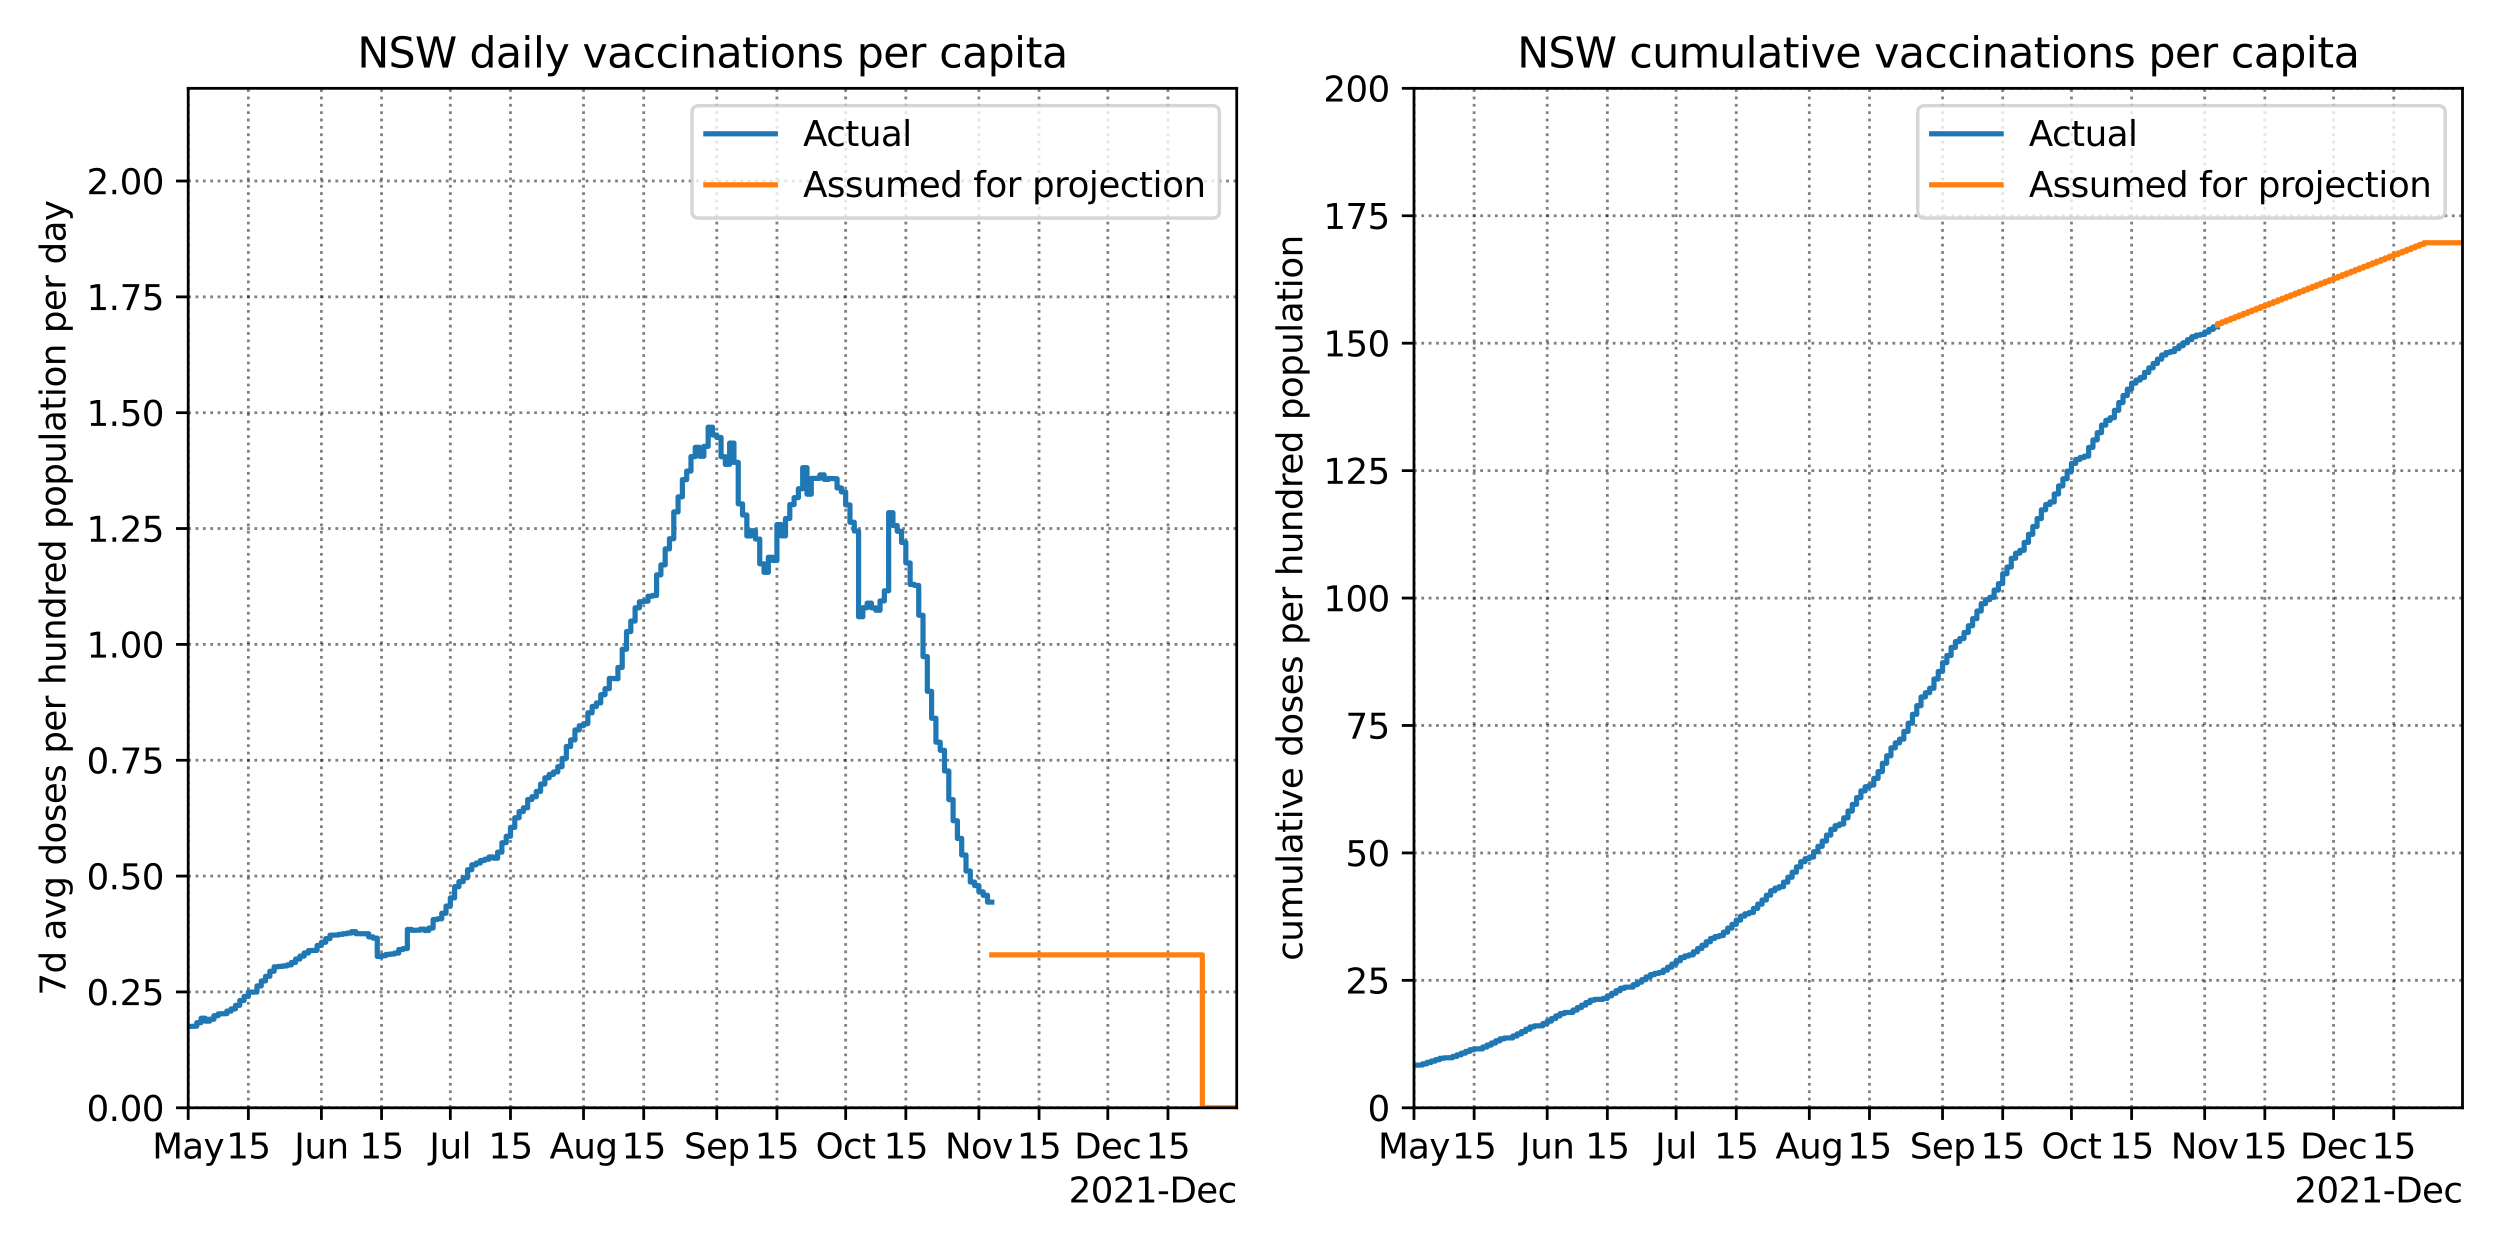 <?xml version="1.0" encoding="utf-8" standalone="no"?>
<!DOCTYPE svg PUBLIC "-//W3C//DTD SVG 1.1//EN"
  "http://www.w3.org/Graphics/SVG/1.1/DTD/svg11.dtd">
<svg height="360pt" version="1.1" viewBox="0 0 720 360" width="720pt" xmlns="http://www.w3.org/2000/svg" xmlns:xlink="http://www.w3.org/1999/xlink">
 <defs>
  <style type="text/css">*{stroke-linecap:butt;stroke-linejoin:round;}</style>
 </defs>
 <g id="figure_1">
  <g id="patch_1">
   <path d="M 0 360 
L 720 360 
L 720 0 
L 0 0 
z
" style="fill:#ffffff;"/>
  </g>
  <g id="axes_1">
   <g id="patch_2">
    <path d="M 54.2 319.04 
L 356.175 319.04 
L 356.175 25.44 
L 54.2 25.44 
z
" style="fill:#ffffff;"/>
   </g>
   <g id="matplotlib.axis_1">
    <g id="xtick_1">
     <g id="line2d_1">
      <path clip-path="url(#p288fa1e84e)" d="M 54.2 319.04 
L 54.2 25.44 
" style="fill:none;stroke:#000000;stroke-dasharray:0.8,1.32;stroke-dashoffset:0;stroke-opacity:0.5;stroke-width:0.8;"/>
     </g>
     <g id="line2d_2">
      <defs>
       <path d="M 0 0 
L 0 3.5 
" id="m076425fc5c" style="stroke:#000000;stroke-width:0.8;"/>
      </defs>
      <g>
       <use style="stroke:#000000;stroke-width:0.8;" x="54.2" xlink:href="#m076425fc5c" y="319.04"/>
      </g>
     </g>
     <g id="text_1">
      <!-- May -->
      <g transform="translate(43.862 333.638)scale(0.1 -0.1)">
       <defs>
        <path d="M 628 4666 
L 1569 4666 
L 2759 1491 
L 3956 4666 
L 4897 4666 
L 4897 0 
L 4281 0 
L 4281 4097 
L 3078 897 
L 2444 897 
L 1241 4097 
L 1241 0 
L 628 0 
L 628 4666 
z
" id="DejaVuSans-4d" transform="scale(0.016)"/>
        <path d="M 2194 1759 
Q 1497 1759 1228 1600 
Q 959 1441 959 1056 
Q 959 750 1161 570 
Q 1363 391 1709 391 
Q 2188 391 2477 730 
Q 2766 1069 2766 1631 
L 2766 1759 
L 2194 1759 
z
M 3341 1997 
L 3341 0 
L 2766 0 
L 2766 531 
Q 2569 213 2275 61 
Q 1981 -91 1556 -91 
Q 1019 -91 701 211 
Q 384 513 384 1019 
Q 384 1609 779 1909 
Q 1175 2209 1959 2209 
L 2766 2209 
L 2766 2266 
Q 2766 2663 2505 2880 
Q 2244 3097 1772 3097 
Q 1472 3097 1187 3025 
Q 903 2953 641 2809 
L 641 3341 
Q 956 3463 1253 3523 
Q 1550 3584 1831 3584 
Q 2591 3584 2966 3190 
Q 3341 2797 3341 1997 
z
" id="DejaVuSans-61" transform="scale(0.016)"/>
        <path d="M 2059 -325 
Q 1816 -950 1584 -1140 
Q 1353 -1331 966 -1331 
L 506 -1331 
L 506 -850 
L 844 -850 
Q 1081 -850 1212 -737 
Q 1344 -625 1503 -206 
L 1606 56 
L 191 3500 
L 800 3500 
L 1894 763 
L 2988 3500 
L 3597 3500 
L 2059 -325 
z
" id="DejaVuSans-79" transform="scale(0.016)"/>
       </defs>
       <use xlink:href="#DejaVuSans-4d"/>
       <use x="86.279" xlink:href="#DejaVuSans-61"/>
       <use x="147.559" xlink:href="#DejaVuSans-79"/>
      </g>
     </g>
    </g>
    <g id="xtick_2">
     <g id="line2d_3">
      <path clip-path="url(#p288fa1e84e)" d="M 71.526 319.04 
L 71.526 25.44 
" style="fill:none;stroke:#000000;stroke-dasharray:0.8,1.32;stroke-dashoffset:0;stroke-opacity:0.5;stroke-width:0.8;"/>
     </g>
     <g id="line2d_4">
      <g>
       <use style="stroke:#000000;stroke-width:0.8;" x="71.526" xlink:href="#m076425fc5c" y="319.04"/>
      </g>
     </g>
     <g id="text_2">
      <!-- 15 -->
      <g transform="translate(65.164 333.638)scale(0.1 -0.1)">
       <defs>
        <path d="M 794 531 
L 1825 531 
L 1825 4091 
L 703 3866 
L 703 4441 
L 1819 4666 
L 2450 4666 
L 2450 531 
L 3481 531 
L 3481 0 
L 794 0 
L 794 531 
z
" id="DejaVuSans-31" transform="scale(0.016)"/>
        <path d="M 691 4666 
L 3169 4666 
L 3169 4134 
L 1269 4134 
L 1269 2991 
Q 1406 3038 1543 3061 
Q 1681 3084 1819 3084 
Q 2600 3084 3056 2656 
Q 3513 2228 3513 1497 
Q 3513 744 3044 326 
Q 2575 -91 1722 -91 
Q 1428 -91 1123 -41 
Q 819 9 494 109 
L 494 744 
Q 775 591 1075 516 
Q 1375 441 1709 441 
Q 2250 441 2565 725 
Q 2881 1009 2881 1497 
Q 2881 1984 2565 2268 
Q 2250 2553 1709 2553 
Q 1456 2553 1204 2497 
Q 953 2441 691 2322 
L 691 4666 
z
" id="DejaVuSans-35" transform="scale(0.016)"/>
       </defs>
       <use xlink:href="#DejaVuSans-31"/>
       <use x="63.623" xlink:href="#DejaVuSans-35"/>
      </g>
     </g>
    </g>
    <g id="xtick_3">
     <g id="line2d_5">
      <path clip-path="url(#p288fa1e84e)" d="M 92.566 319.04 
L 92.566 25.44 
" style="fill:none;stroke:#000000;stroke-dasharray:0.8,1.32;stroke-dashoffset:0;stroke-opacity:0.5;stroke-width:0.8;"/>
     </g>
     <g id="line2d_6">
      <g>
       <use style="stroke:#000000;stroke-width:0.8;" x="92.566" xlink:href="#m076425fc5c" y="319.04"/>
      </g>
     </g>
     <g id="text_3">
      <!-- Jun -->
      <g transform="translate(84.753 333.638)scale(0.1 -0.1)">
       <defs>
        <path d="M 628 4666 
L 1259 4666 
L 1259 325 
Q 1259 -519 939 -900 
Q 619 -1281 -91 -1281 
L -331 -1281 
L -331 -750 
L -134 -750 
Q 284 -750 456 -515 
Q 628 -281 628 325 
L 628 4666 
z
" id="DejaVuSans-4a" transform="scale(0.016)"/>
        <path d="M 544 1381 
L 544 3500 
L 1119 3500 
L 1119 1403 
Q 1119 906 1312 657 
Q 1506 409 1894 409 
Q 2359 409 2629 706 
Q 2900 1003 2900 1516 
L 2900 3500 
L 3475 3500 
L 3475 0 
L 2900 0 
L 2900 538 
Q 2691 219 2414 64 
Q 2138 -91 1772 -91 
Q 1169 -91 856 284 
Q 544 659 544 1381 
z
M 1991 3584 
L 1991 3584 
z
" id="DejaVuSans-75" transform="scale(0.016)"/>
        <path d="M 3513 2113 
L 3513 0 
L 2938 0 
L 2938 2094 
Q 2938 2591 2744 2837 
Q 2550 3084 2163 3084 
Q 1697 3084 1428 2787 
Q 1159 2491 1159 1978 
L 1159 0 
L 581 0 
L 581 3500 
L 1159 3500 
L 1159 2956 
Q 1366 3272 1645 3428 
Q 1925 3584 2291 3584 
Q 2894 3584 3203 3211 
Q 3513 2838 3513 2113 
z
" id="DejaVuSans-6e" transform="scale(0.016)"/>
       </defs>
       <use xlink:href="#DejaVuSans-4a"/>
       <use x="29.492" xlink:href="#DejaVuSans-75"/>
       <use x="92.871" xlink:href="#DejaVuSans-6e"/>
      </g>
     </g>
    </g>
    <g id="xtick_4">
     <g id="line2d_7">
      <path clip-path="url(#p288fa1e84e)" d="M 109.892 319.04 
L 109.892 25.44 
" style="fill:none;stroke:#000000;stroke-dasharray:0.8,1.32;stroke-dashoffset:0;stroke-opacity:0.5;stroke-width:0.8;"/>
     </g>
     <g id="line2d_8">
      <g>
       <use style="stroke:#000000;stroke-width:0.8;" x="109.892" xlink:href="#m076425fc5c" y="319.04"/>
      </g>
     </g>
     <g id="text_4">
      <!-- 15 -->
      <g transform="translate(103.53 333.638)scale(0.1 -0.1)">
       <use xlink:href="#DejaVuSans-31"/>
       <use x="63.623" xlink:href="#DejaVuSans-35"/>
      </g>
     </g>
    </g>
    <g id="xtick_5">
     <g id="line2d_9">
      <path clip-path="url(#p288fa1e84e)" d="M 129.694 319.04 
L 129.694 25.44 
" style="fill:none;stroke:#000000;stroke-dasharray:0.8,1.32;stroke-dashoffset:0;stroke-opacity:0.5;stroke-width:0.8;"/>
     </g>
     <g id="line2d_10">
      <g>
       <use style="stroke:#000000;stroke-width:0.8;" x="129.694" xlink:href="#m076425fc5c" y="319.04"/>
      </g>
     </g>
     <g id="text_5">
      <!-- Jul -->
      <g transform="translate(123.661 333.638)scale(0.1 -0.1)">
       <defs>
        <path d="M 603 4863 
L 1178 4863 
L 1178 0 
L 603 0 
L 603 4863 
z
" id="DejaVuSans-6c" transform="scale(0.016)"/>
       </defs>
       <use xlink:href="#DejaVuSans-4a"/>
       <use x="29.492" xlink:href="#DejaVuSans-75"/>
       <use x="92.871" xlink:href="#DejaVuSans-6c"/>
      </g>
     </g>
    </g>
    <g id="xtick_6">
     <g id="line2d_11">
      <path clip-path="url(#p288fa1e84e)" d="M 147.02 319.04 
L 147.02 25.44 
" style="fill:none;stroke:#000000;stroke-dasharray:0.8,1.32;stroke-dashoffset:0;stroke-opacity:0.5;stroke-width:0.8;"/>
     </g>
     <g id="line2d_12">
      <g>
       <use style="stroke:#000000;stroke-width:0.8;" x="147.02" xlink:href="#m076425fc5c" y="319.04"/>
      </g>
     </g>
     <g id="text_6">
      <!-- 15 -->
      <g transform="translate(140.658 333.638)scale(0.1 -0.1)">
       <use xlink:href="#DejaVuSans-31"/>
       <use x="63.623" xlink:href="#DejaVuSans-35"/>
      </g>
     </g>
    </g>
    <g id="xtick_7">
     <g id="line2d_13">
      <path clip-path="url(#p288fa1e84e)" d="M 168.059 319.04 
L 168.059 25.44 
" style="fill:none;stroke:#000000;stroke-dasharray:0.8,1.32;stroke-dashoffset:0;stroke-opacity:0.5;stroke-width:0.8;"/>
     </g>
     <g id="line2d_14">
      <g>
       <use style="stroke:#000000;stroke-width:0.8;" x="168.059" xlink:href="#m076425fc5c" y="319.04"/>
      </g>
     </g>
     <g id="text_7">
      <!-- Aug -->
      <g transform="translate(158.296 333.638)scale(0.1 -0.1)">
       <defs>
        <path d="M 2188 4044 
L 1331 1722 
L 3047 1722 
L 2188 4044 
z
M 1831 4666 
L 2547 4666 
L 4325 0 
L 3669 0 
L 3244 1197 
L 1141 1197 
L 716 0 
L 50 0 
L 1831 4666 
z
" id="DejaVuSans-41" transform="scale(0.016)"/>
        <path d="M 2906 1791 
Q 2906 2416 2648 2759 
Q 2391 3103 1925 3103 
Q 1463 3103 1205 2759 
Q 947 2416 947 1791 
Q 947 1169 1205 825 
Q 1463 481 1925 481 
Q 2391 481 2648 825 
Q 2906 1169 2906 1791 
z
M 3481 434 
Q 3481 -459 3084 -895 
Q 2688 -1331 1869 -1331 
Q 1566 -1331 1297 -1286 
Q 1028 -1241 775 -1147 
L 775 -588 
Q 1028 -725 1275 -790 
Q 1522 -856 1778 -856 
Q 2344 -856 2625 -561 
Q 2906 -266 2906 331 
L 2906 616 
Q 2728 306 2450 153 
Q 2172 0 1784 0 
Q 1141 0 747 490 
Q 353 981 353 1791 
Q 353 2603 747 3093 
Q 1141 3584 1784 3584 
Q 2172 3584 2450 3431 
Q 2728 3278 2906 2969 
L 2906 3500 
L 3481 3500 
L 3481 434 
z
" id="DejaVuSans-67" transform="scale(0.016)"/>
       </defs>
       <use xlink:href="#DejaVuSans-41"/>
       <use x="68.408" xlink:href="#DejaVuSans-75"/>
       <use x="131.787" xlink:href="#DejaVuSans-67"/>
      </g>
     </g>
    </g>
    <g id="xtick_8">
     <g id="line2d_15">
      <path clip-path="url(#p288fa1e84e)" d="M 185.386 319.04 
L 185.386 25.44 
" style="fill:none;stroke:#000000;stroke-dasharray:0.8,1.32;stroke-dashoffset:0;stroke-opacity:0.5;stroke-width:0.8;"/>
     </g>
     <g id="line2d_16">
      <g>
       <use style="stroke:#000000;stroke-width:0.8;" x="185.386" xlink:href="#m076425fc5c" y="319.04"/>
      </g>
     </g>
     <g id="text_8">
      <!-- 15 -->
      <g transform="translate(179.023 333.638)scale(0.1 -0.1)">
       <use xlink:href="#DejaVuSans-31"/>
       <use x="63.623" xlink:href="#DejaVuSans-35"/>
      </g>
     </g>
    </g>
    <g id="xtick_9">
     <g id="line2d_17">
      <path clip-path="url(#p288fa1e84e)" d="M 206.425 319.04 
L 206.425 25.44 
" style="fill:none;stroke:#000000;stroke-dasharray:0.8,1.32;stroke-dashoffset:0;stroke-opacity:0.5;stroke-width:0.8;"/>
     </g>
     <g id="line2d_18">
      <g>
       <use style="stroke:#000000;stroke-width:0.8;" x="206.425" xlink:href="#m076425fc5c" y="319.04"/>
      </g>
     </g>
     <g id="text_9">
      <!-- Sep -->
      <g transform="translate(197 333.638)scale(0.1 -0.1)">
       <defs>
        <path d="M 3425 4513 
L 3425 3897 
Q 3066 4069 2747 4153 
Q 2428 4238 2131 4238 
Q 1616 4238 1336 4038 
Q 1056 3838 1056 3469 
Q 1056 3159 1242 3001 
Q 1428 2844 1947 2747 
L 2328 2669 
Q 3034 2534 3370 2195 
Q 3706 1856 3706 1288 
Q 3706 609 3251 259 
Q 2797 -91 1919 -91 
Q 1588 -91 1214 -16 
Q 841 59 441 206 
L 441 856 
Q 825 641 1194 531 
Q 1563 422 1919 422 
Q 2459 422 2753 634 
Q 3047 847 3047 1241 
Q 3047 1584 2836 1778 
Q 2625 1972 2144 2069 
L 1759 2144 
Q 1053 2284 737 2584 
Q 422 2884 422 3419 
Q 422 4038 858 4394 
Q 1294 4750 2059 4750 
Q 2388 4750 2728 4690 
Q 3069 4631 3425 4513 
z
" id="DejaVuSans-53" transform="scale(0.016)"/>
        <path d="M 3597 1894 
L 3597 1613 
L 953 1613 
Q 991 1019 1311 708 
Q 1631 397 2203 397 
Q 2534 397 2845 478 
Q 3156 559 3463 722 
L 3463 178 
Q 3153 47 2828 -22 
Q 2503 -91 2169 -91 
Q 1331 -91 842 396 
Q 353 884 353 1716 
Q 353 2575 817 3079 
Q 1281 3584 2069 3584 
Q 2775 3584 3186 3129 
Q 3597 2675 3597 1894 
z
M 3022 2063 
Q 3016 2534 2758 2815 
Q 2500 3097 2075 3097 
Q 1594 3097 1305 2825 
Q 1016 2553 972 2059 
L 3022 2063 
z
" id="DejaVuSans-65" transform="scale(0.016)"/>
        <path d="M 1159 525 
L 1159 -1331 
L 581 -1331 
L 581 3500 
L 1159 3500 
L 1159 2969 
Q 1341 3281 1617 3432 
Q 1894 3584 2278 3584 
Q 2916 3584 3314 3078 
Q 3713 2572 3713 1747 
Q 3713 922 3314 415 
Q 2916 -91 2278 -91 
Q 1894 -91 1617 61 
Q 1341 213 1159 525 
z
M 3116 1747 
Q 3116 2381 2855 2742 
Q 2594 3103 2138 3103 
Q 1681 3103 1420 2742 
Q 1159 2381 1159 1747 
Q 1159 1113 1420 752 
Q 1681 391 2138 391 
Q 2594 391 2855 752 
Q 3116 1113 3116 1747 
z
" id="DejaVuSans-70" transform="scale(0.016)"/>
       </defs>
       <use xlink:href="#DejaVuSans-53"/>
       <use x="63.477" xlink:href="#DejaVuSans-65"/>
       <use x="125" xlink:href="#DejaVuSans-70"/>
      </g>
     </g>
    </g>
    <g id="xtick_10">
     <g id="line2d_19">
      <path clip-path="url(#p288fa1e84e)" d="M 223.752 319.04 
L 223.752 25.44 
" style="fill:none;stroke:#000000;stroke-dasharray:0.8,1.32;stroke-dashoffset:0;stroke-opacity:0.5;stroke-width:0.8;"/>
     </g>
     <g id="line2d_20">
      <g>
       <use style="stroke:#000000;stroke-width:0.8;" x="223.752" xlink:href="#m076425fc5c" y="319.04"/>
      </g>
     </g>
     <g id="text_10">
      <!-- 15 -->
      <g transform="translate(217.389 333.638)scale(0.1 -0.1)">
       <use xlink:href="#DejaVuSans-31"/>
       <use x="63.623" xlink:href="#DejaVuSans-35"/>
      </g>
     </g>
    </g>
    <g id="xtick_11">
     <g id="line2d_21">
      <path clip-path="url(#p288fa1e84e)" d="M 243.553 319.04 
L 243.553 25.44 
" style="fill:none;stroke:#000000;stroke-dasharray:0.8,1.32;stroke-dashoffset:0;stroke-opacity:0.5;stroke-width:0.8;"/>
     </g>
     <g id="line2d_22">
      <g>
       <use style="stroke:#000000;stroke-width:0.8;" x="243.553" xlink:href="#m076425fc5c" y="319.04"/>
      </g>
     </g>
     <g id="text_11">
      <!-- Oct -->
      <g transform="translate(234.908 333.638)scale(0.1 -0.1)">
       <defs>
        <path d="M 2522 4238 
Q 1834 4238 1429 3725 
Q 1025 3213 1025 2328 
Q 1025 1447 1429 934 
Q 1834 422 2522 422 
Q 3209 422 3611 934 
Q 4013 1447 4013 2328 
Q 4013 3213 3611 3725 
Q 3209 4238 2522 4238 
z
M 2522 4750 
Q 3503 4750 4090 4092 
Q 4678 3434 4678 2328 
Q 4678 1225 4090 567 
Q 3503 -91 2522 -91 
Q 1538 -91 948 565 
Q 359 1222 359 2328 
Q 359 3434 948 4092 
Q 1538 4750 2522 4750 
z
" id="DejaVuSans-4f" transform="scale(0.016)"/>
        <path d="M 3122 3366 
L 3122 2828 
Q 2878 2963 2633 3030 
Q 2388 3097 2138 3097 
Q 1578 3097 1268 2742 
Q 959 2388 959 1747 
Q 959 1106 1268 751 
Q 1578 397 2138 397 
Q 2388 397 2633 464 
Q 2878 531 3122 666 
L 3122 134 
Q 2881 22 2623 -34 
Q 2366 -91 2075 -91 
Q 1284 -91 818 406 
Q 353 903 353 1747 
Q 353 2603 823 3093 
Q 1294 3584 2113 3584 
Q 2378 3584 2631 3529 
Q 2884 3475 3122 3366 
z
" id="DejaVuSans-63" transform="scale(0.016)"/>
        <path d="M 1172 4494 
L 1172 3500 
L 2356 3500 
L 2356 3053 
L 1172 3053 
L 1172 1153 
Q 1172 725 1289 603 
Q 1406 481 1766 481 
L 2356 481 
L 2356 0 
L 1766 0 
Q 1100 0 847 248 
Q 594 497 594 1153 
L 594 3053 
L 172 3053 
L 172 3500 
L 594 3500 
L 594 4494 
L 1172 4494 
z
" id="DejaVuSans-74" transform="scale(0.016)"/>
       </defs>
       <use xlink:href="#DejaVuSans-4f"/>
       <use x="78.711" xlink:href="#DejaVuSans-63"/>
       <use x="133.691" xlink:href="#DejaVuSans-74"/>
      </g>
     </g>
    </g>
    <g id="xtick_12">
     <g id="line2d_23">
      <path clip-path="url(#p288fa1e84e)" d="M 260.88 319.04 
L 260.88 25.44 
" style="fill:none;stroke:#000000;stroke-dasharray:0.8,1.32;stroke-dashoffset:0;stroke-opacity:0.5;stroke-width:0.8;"/>
     </g>
     <g id="line2d_24">
      <g>
       <use style="stroke:#000000;stroke-width:0.8;" x="260.88" xlink:href="#m076425fc5c" y="319.04"/>
      </g>
     </g>
     <g id="text_12">
      <!-- 15 -->
      <g transform="translate(254.517 333.638)scale(0.1 -0.1)">
       <use xlink:href="#DejaVuSans-31"/>
       <use x="63.623" xlink:href="#DejaVuSans-35"/>
      </g>
     </g>
    </g>
    <g id="xtick_13">
     <g id="line2d_25">
      <path clip-path="url(#p288fa1e84e)" d="M 281.919 319.04 
L 281.919 25.44 
" style="fill:none;stroke:#000000;stroke-dasharray:0.8,1.32;stroke-dashoffset:0;stroke-opacity:0.5;stroke-width:0.8;"/>
     </g>
     <g id="line2d_26">
      <g>
       <use style="stroke:#000000;stroke-width:0.8;" x="281.919" xlink:href="#m076425fc5c" y="319.04"/>
      </g>
     </g>
     <g id="text_13">
      <!-- Nov -->
      <g transform="translate(272.159 333.638)scale(0.1 -0.1)">
       <defs>
        <path d="M 628 4666 
L 1478 4666 
L 3547 763 
L 3547 4666 
L 4159 4666 
L 4159 0 
L 3309 0 
L 1241 3903 
L 1241 0 
L 628 0 
L 628 4666 
z
" id="DejaVuSans-4e" transform="scale(0.016)"/>
        <path d="M 1959 3097 
Q 1497 3097 1228 2736 
Q 959 2375 959 1747 
Q 959 1119 1226 758 
Q 1494 397 1959 397 
Q 2419 397 2687 759 
Q 2956 1122 2956 1747 
Q 2956 2369 2687 2733 
Q 2419 3097 1959 3097 
z
M 1959 3584 
Q 2709 3584 3137 3096 
Q 3566 2609 3566 1747 
Q 3566 888 3137 398 
Q 2709 -91 1959 -91 
Q 1206 -91 779 398 
Q 353 888 353 1747 
Q 353 2609 779 3096 
Q 1206 3584 1959 3584 
z
" id="DejaVuSans-6f" transform="scale(0.016)"/>
        <path d="M 191 3500 
L 800 3500 
L 1894 563 
L 2988 3500 
L 3597 3500 
L 2284 0 
L 1503 0 
L 191 3500 
z
" id="DejaVuSans-76" transform="scale(0.016)"/>
       </defs>
       <use xlink:href="#DejaVuSans-4e"/>
       <use x="74.805" xlink:href="#DejaVuSans-6f"/>
       <use x="135.986" xlink:href="#DejaVuSans-76"/>
      </g>
     </g>
    </g>
    <g id="xtick_14">
     <g id="line2d_27">
      <path clip-path="url(#p288fa1e84e)" d="M 299.245 319.04 
L 299.245 25.44 
" style="fill:none;stroke:#000000;stroke-dasharray:0.8,1.32;stroke-dashoffset:0;stroke-opacity:0.5;stroke-width:0.8;"/>
     </g>
     <g id="line2d_28">
      <g>
       <use style="stroke:#000000;stroke-width:0.8;" x="299.245" xlink:href="#m076425fc5c" y="319.04"/>
      </g>
     </g>
     <g id="text_14">
      <!-- 15 -->
      <g transform="translate(292.883 333.638)scale(0.1 -0.1)">
       <use xlink:href="#DejaVuSans-31"/>
       <use x="63.623" xlink:href="#DejaVuSans-35"/>
      </g>
     </g>
    </g>
    <g id="xtick_15">
     <g id="line2d_29">
      <path clip-path="url(#p288fa1e84e)" d="M 319.047 319.04 
L 319.047 25.44 
" style="fill:none;stroke:#000000;stroke-dasharray:0.8,1.32;stroke-dashoffset:0;stroke-opacity:0.5;stroke-width:0.8;"/>
     </g>
     <g id="line2d_30">
      <g>
       <use style="stroke:#000000;stroke-width:0.8;" x="319.047" xlink:href="#m076425fc5c" y="319.04"/>
      </g>
     </g>
     <g id="text_15">
      <!-- Dec -->
      <g transform="translate(309.371 333.638)scale(0.1 -0.1)">
       <defs>
        <path d="M 1259 4147 
L 1259 519 
L 2022 519 
Q 2988 519 3436 956 
Q 3884 1394 3884 2338 
Q 3884 3275 3436 3711 
Q 2988 4147 2022 4147 
L 1259 4147 
z
M 628 4666 
L 1925 4666 
Q 3281 4666 3915 4102 
Q 4550 3538 4550 2338 
Q 4550 1131 3912 565 
Q 3275 0 1925 0 
L 628 0 
L 628 4666 
z
" id="DejaVuSans-44" transform="scale(0.016)"/>
       </defs>
       <use xlink:href="#DejaVuSans-44"/>
       <use x="77.002" xlink:href="#DejaVuSans-65"/>
       <use x="138.525" xlink:href="#DejaVuSans-63"/>
      </g>
     </g>
    </g>
    <g id="xtick_16">
     <g id="line2d_31">
      <path clip-path="url(#p288fa1e84e)" d="M 336.373 319.04 
L 336.373 25.44 
" style="fill:none;stroke:#000000;stroke-dasharray:0.8,1.32;stroke-dashoffset:0;stroke-opacity:0.5;stroke-width:0.8;"/>
     </g>
     <g id="line2d_32">
      <g>
       <use style="stroke:#000000;stroke-width:0.8;" x="336.373" xlink:href="#m076425fc5c" y="319.04"/>
      </g>
     </g>
     <g id="text_16">
      <!-- 15 -->
      <g transform="translate(330.011 333.638)scale(0.1 -0.1)">
       <use xlink:href="#DejaVuSans-31"/>
       <use x="63.623" xlink:href="#DejaVuSans-35"/>
      </g>
     </g>
    </g>
    <g id="text_17">
     <!-- 2021-Dec -->
     <g transform="translate(307.766 346.317)scale(0.1 -0.1)">
      <defs>
       <path d="M 1228 531 
L 3431 531 
L 3431 0 
L 469 0 
L 469 531 
Q 828 903 1448 1529 
Q 2069 2156 2228 2338 
Q 2531 2678 2651 2914 
Q 2772 3150 2772 3378 
Q 2772 3750 2511 3984 
Q 2250 4219 1831 4219 
Q 1534 4219 1204 4116 
Q 875 4013 500 3803 
L 500 4441 
Q 881 4594 1212 4672 
Q 1544 4750 1819 4750 
Q 2544 4750 2975 4387 
Q 3406 4025 3406 3419 
Q 3406 3131 3298 2873 
Q 3191 2616 2906 2266 
Q 2828 2175 2409 1742 
Q 1991 1309 1228 531 
z
" id="DejaVuSans-32" transform="scale(0.016)"/>
       <path d="M 2034 4250 
Q 1547 4250 1301 3770 
Q 1056 3291 1056 2328 
Q 1056 1369 1301 889 
Q 1547 409 2034 409 
Q 2525 409 2770 889 
Q 3016 1369 3016 2328 
Q 3016 3291 2770 3770 
Q 2525 4250 2034 4250 
z
M 2034 4750 
Q 2819 4750 3233 4129 
Q 3647 3509 3647 2328 
Q 3647 1150 3233 529 
Q 2819 -91 2034 -91 
Q 1250 -91 836 529 
Q 422 1150 422 2328 
Q 422 3509 836 4129 
Q 1250 4750 2034 4750 
z
" id="DejaVuSans-30" transform="scale(0.016)"/>
       <path d="M 313 2009 
L 1997 2009 
L 1997 1497 
L 313 1497 
L 313 2009 
z
" id="DejaVuSans-2d" transform="scale(0.016)"/>
      </defs>
      <use xlink:href="#DejaVuSans-32"/>
      <use x="63.623" xlink:href="#DejaVuSans-30"/>
      <use x="127.246" xlink:href="#DejaVuSans-32"/>
      <use x="190.869" xlink:href="#DejaVuSans-31"/>
      <use x="254.492" xlink:href="#DejaVuSans-2d"/>
      <use x="290.576" xlink:href="#DejaVuSans-44"/>
      <use x="367.578" xlink:href="#DejaVuSans-65"/>
      <use x="429.102" xlink:href="#DejaVuSans-63"/>
     </g>
    </g>
   </g>
   <g id="matplotlib.axis_2">
    <g id="ytick_1">
     <g id="line2d_33">
      <path clip-path="url(#p288fa1e84e)" d="M 54.2 319.04 
L 356.175 319.04 
" style="fill:none;stroke:#000000;stroke-dasharray:0.8,1.32;stroke-dashoffset:0;stroke-opacity:0.5;stroke-width:0.8;"/>
     </g>
     <g id="line2d_34">
      <defs>
       <path d="M 0 0 
L -3.5 0 
" id="m41b66871ca" style="stroke:#000000;stroke-width:0.8;"/>
      </defs>
      <g>
       <use style="stroke:#000000;stroke-width:0.8;" x="54.2" xlink:href="#m41b66871ca" y="319.04"/>
      </g>
     </g>
     <g id="text_18">
      <!-- 0.00 -->
      <g transform="translate(24.934 322.839)scale(0.1 -0.1)">
       <defs>
        <path d="M 684 794 
L 1344 794 
L 1344 0 
L 684 0 
L 684 794 
z
" id="DejaVuSans-2e" transform="scale(0.016)"/>
       </defs>
       <use xlink:href="#DejaVuSans-30"/>
       <use x="63.623" xlink:href="#DejaVuSans-2e"/>
       <use x="95.41" xlink:href="#DejaVuSans-30"/>
       <use x="159.033" xlink:href="#DejaVuSans-30"/>
      </g>
     </g>
    </g>
    <g id="ytick_2">
     <g id="line2d_35">
      <path clip-path="url(#p288fa1e84e)" d="M 54.2 285.676 
L 356.175 285.676 
" style="fill:none;stroke:#000000;stroke-dasharray:0.8,1.32;stroke-dashoffset:0;stroke-opacity:0.5;stroke-width:0.8;"/>
     </g>
     <g id="line2d_36">
      <g>
       <use style="stroke:#000000;stroke-width:0.8;" x="54.2" xlink:href="#m41b66871ca" y="285.676"/>
      </g>
     </g>
     <g id="text_19">
      <!-- 0.25 -->
      <g transform="translate(24.934 289.476)scale(0.1 -0.1)">
       <use xlink:href="#DejaVuSans-30"/>
       <use x="63.623" xlink:href="#DejaVuSans-2e"/>
       <use x="95.41" xlink:href="#DejaVuSans-32"/>
       <use x="159.033" xlink:href="#DejaVuSans-35"/>
      </g>
     </g>
    </g>
    <g id="ytick_3">
     <g id="line2d_37">
      <path clip-path="url(#p288fa1e84e)" d="M 54.2 252.313 
L 356.175 252.313 
" style="fill:none;stroke:#000000;stroke-dasharray:0.8,1.32;stroke-dashoffset:0;stroke-opacity:0.5;stroke-width:0.8;"/>
     </g>
     <g id="line2d_38">
      <g>
       <use style="stroke:#000000;stroke-width:0.8;" x="54.2" xlink:href="#m41b66871ca" y="252.313"/>
      </g>
     </g>
     <g id="text_20">
      <!-- 0.50 -->
      <g transform="translate(24.934 256.112)scale(0.1 -0.1)">
       <use xlink:href="#DejaVuSans-30"/>
       <use x="63.623" xlink:href="#DejaVuSans-2e"/>
       <use x="95.41" xlink:href="#DejaVuSans-35"/>
       <use x="159.033" xlink:href="#DejaVuSans-30"/>
      </g>
     </g>
    </g>
    <g id="ytick_4">
     <g id="line2d_39">
      <path clip-path="url(#p288fa1e84e)" d="M 54.2 218.949 
L 356.175 218.949 
" style="fill:none;stroke:#000000;stroke-dasharray:0.8,1.32;stroke-dashoffset:0;stroke-opacity:0.5;stroke-width:0.8;"/>
     </g>
     <g id="line2d_40">
      <g>
       <use style="stroke:#000000;stroke-width:0.8;" x="54.2" xlink:href="#m41b66871ca" y="218.949"/>
      </g>
     </g>
     <g id="text_21">
      <!-- 0.75 -->
      <g transform="translate(24.934 222.748)scale(0.1 -0.1)">
       <defs>
        <path d="M 525 4666 
L 3525 4666 
L 3525 4397 
L 1831 0 
L 1172 0 
L 2766 4134 
L 525 4134 
L 525 4666 
z
" id="DejaVuSans-37" transform="scale(0.016)"/>
       </defs>
       <use xlink:href="#DejaVuSans-30"/>
       <use x="63.623" xlink:href="#DejaVuSans-2e"/>
       <use x="95.41" xlink:href="#DejaVuSans-37"/>
       <use x="159.033" xlink:href="#DejaVuSans-35"/>
      </g>
     </g>
    </g>
    <g id="ytick_5">
     <g id="line2d_41">
      <path clip-path="url(#p288fa1e84e)" d="M 54.2 185.585 
L 356.175 185.585 
" style="fill:none;stroke:#000000;stroke-dasharray:0.8,1.32;stroke-dashoffset:0;stroke-opacity:0.5;stroke-width:0.8;"/>
     </g>
     <g id="line2d_42">
      <g>
       <use style="stroke:#000000;stroke-width:0.8;" x="54.2" xlink:href="#m41b66871ca" y="185.585"/>
      </g>
     </g>
     <g id="text_22">
      <!-- 1.00 -->
      <g transform="translate(24.934 189.385)scale(0.1 -0.1)">
       <use xlink:href="#DejaVuSans-31"/>
       <use x="63.623" xlink:href="#DejaVuSans-2e"/>
       <use x="95.41" xlink:href="#DejaVuSans-30"/>
       <use x="159.033" xlink:href="#DejaVuSans-30"/>
      </g>
     </g>
    </g>
    <g id="ytick_6">
     <g id="line2d_43">
      <path clip-path="url(#p288fa1e84e)" d="M 54.2 152.222 
L 356.175 152.222 
" style="fill:none;stroke:#000000;stroke-dasharray:0.8,1.32;stroke-dashoffset:0;stroke-opacity:0.5;stroke-width:0.8;"/>
     </g>
     <g id="line2d_44">
      <g>
       <use style="stroke:#000000;stroke-width:0.8;" x="54.2" xlink:href="#m41b66871ca" y="152.222"/>
      </g>
     </g>
     <g id="text_23">
      <!-- 1.25 -->
      <g transform="translate(24.934 156.021)scale(0.1 -0.1)">
       <use xlink:href="#DejaVuSans-31"/>
       <use x="63.623" xlink:href="#DejaVuSans-2e"/>
       <use x="95.41" xlink:href="#DejaVuSans-32"/>
       <use x="159.033" xlink:href="#DejaVuSans-35"/>
      </g>
     </g>
    </g>
    <g id="ytick_7">
     <g id="line2d_45">
      <path clip-path="url(#p288fa1e84e)" d="M 54.2 118.858 
L 356.175 118.858 
" style="fill:none;stroke:#000000;stroke-dasharray:0.8,1.32;stroke-dashoffset:0;stroke-opacity:0.5;stroke-width:0.8;"/>
     </g>
     <g id="line2d_46">
      <g>
       <use style="stroke:#000000;stroke-width:0.8;" x="54.2" xlink:href="#m41b66871ca" y="118.858"/>
      </g>
     </g>
     <g id="text_24">
      <!-- 1.50 -->
      <g transform="translate(24.934 122.657)scale(0.1 -0.1)">
       <use xlink:href="#DejaVuSans-31"/>
       <use x="63.623" xlink:href="#DejaVuSans-2e"/>
       <use x="95.41" xlink:href="#DejaVuSans-35"/>
       <use x="159.033" xlink:href="#DejaVuSans-30"/>
      </g>
     </g>
    </g>
    <g id="ytick_8">
     <g id="line2d_47">
      <path clip-path="url(#p288fa1e84e)" d="M 54.2 85.495 
L 356.175 85.495 
" style="fill:none;stroke:#000000;stroke-dasharray:0.8,1.32;stroke-dashoffset:0;stroke-opacity:0.5;stroke-width:0.8;"/>
     </g>
     <g id="line2d_48">
      <g>
       <use style="stroke:#000000;stroke-width:0.8;" x="54.2" xlink:href="#m41b66871ca" y="85.495"/>
      </g>
     </g>
     <g id="text_25">
      <!-- 1.75 -->
      <g transform="translate(24.934 89.294)scale(0.1 -0.1)">
       <use xlink:href="#DejaVuSans-31"/>
       <use x="63.623" xlink:href="#DejaVuSans-2e"/>
       <use x="95.41" xlink:href="#DejaVuSans-37"/>
       <use x="159.033" xlink:href="#DejaVuSans-35"/>
      </g>
     </g>
    </g>
    <g id="ytick_9">
     <g id="line2d_49">
      <path clip-path="url(#p288fa1e84e)" d="M 54.2 52.131 
L 356.175 52.131 
" style="fill:none;stroke:#000000;stroke-dasharray:0.8,1.32;stroke-dashoffset:0;stroke-opacity:0.5;stroke-width:0.8;"/>
     </g>
     <g id="line2d_50">
      <g>
       <use style="stroke:#000000;stroke-width:0.8;" x="54.2" xlink:href="#m41b66871ca" y="52.131"/>
      </g>
     </g>
     <g id="text_26">
      <!-- 2.00 -->
      <g transform="translate(24.934 55.93)scale(0.1 -0.1)">
       <use xlink:href="#DejaVuSans-32"/>
       <use x="63.623" xlink:href="#DejaVuSans-2e"/>
       <use x="95.41" xlink:href="#DejaVuSans-30"/>
       <use x="159.033" xlink:href="#DejaVuSans-30"/>
      </g>
     </g>
    </g>
    <g id="text_27">
     <!-- 7d avg doses per hundred population per day -->
     <g transform="translate(18.855 286.728)rotate(-90)scale(0.1 -0.1)">
      <defs>
       <path d="M 2906 2969 
L 2906 4863 
L 3481 4863 
L 3481 0 
L 2906 0 
L 2906 525 
Q 2725 213 2448 61 
Q 2172 -91 1784 -91 
Q 1150 -91 751 415 
Q 353 922 353 1747 
Q 353 2572 751 3078 
Q 1150 3584 1784 3584 
Q 2172 3584 2448 3432 
Q 2725 3281 2906 2969 
z
M 947 1747 
Q 947 1113 1208 752 
Q 1469 391 1925 391 
Q 2381 391 2643 752 
Q 2906 1113 2906 1747 
Q 2906 2381 2643 2742 
Q 2381 3103 1925 3103 
Q 1469 3103 1208 2742 
Q 947 2381 947 1747 
z
" id="DejaVuSans-64" transform="scale(0.016)"/>
       <path id="DejaVuSans-20" transform="scale(0.016)"/>
       <path d="M 2834 3397 
L 2834 2853 
Q 2591 2978 2328 3040 
Q 2066 3103 1784 3103 
Q 1356 3103 1142 2972 
Q 928 2841 928 2578 
Q 928 2378 1081 2264 
Q 1234 2150 1697 2047 
L 1894 2003 
Q 2506 1872 2764 1633 
Q 3022 1394 3022 966 
Q 3022 478 2636 193 
Q 2250 -91 1575 -91 
Q 1294 -91 989 -36 
Q 684 19 347 128 
L 347 722 
Q 666 556 975 473 
Q 1284 391 1588 391 
Q 1994 391 2212 530 
Q 2431 669 2431 922 
Q 2431 1156 2273 1281 
Q 2116 1406 1581 1522 
L 1381 1569 
Q 847 1681 609 1914 
Q 372 2147 372 2553 
Q 372 3047 722 3315 
Q 1072 3584 1716 3584 
Q 2034 3584 2315 3537 
Q 2597 3491 2834 3397 
z
" id="DejaVuSans-73" transform="scale(0.016)"/>
       <path d="M 2631 2963 
Q 2534 3019 2420 3045 
Q 2306 3072 2169 3072 
Q 1681 3072 1420 2755 
Q 1159 2438 1159 1844 
L 1159 0 
L 581 0 
L 581 3500 
L 1159 3500 
L 1159 2956 
Q 1341 3275 1631 3429 
Q 1922 3584 2338 3584 
Q 2397 3584 2469 3576 
Q 2541 3569 2628 3553 
L 2631 2963 
z
" id="DejaVuSans-72" transform="scale(0.016)"/>
       <path d="M 3513 2113 
L 3513 0 
L 2938 0 
L 2938 2094 
Q 2938 2591 2744 2837 
Q 2550 3084 2163 3084 
Q 1697 3084 1428 2787 
Q 1159 2491 1159 1978 
L 1159 0 
L 581 0 
L 581 4863 
L 1159 4863 
L 1159 2956 
Q 1366 3272 1645 3428 
Q 1925 3584 2291 3584 
Q 2894 3584 3203 3211 
Q 3513 2838 3513 2113 
z
" id="DejaVuSans-68" transform="scale(0.016)"/>
       <path d="M 603 3500 
L 1178 3500 
L 1178 0 
L 603 0 
L 603 3500 
z
M 603 4863 
L 1178 4863 
L 1178 4134 
L 603 4134 
L 603 4863 
z
" id="DejaVuSans-69" transform="scale(0.016)"/>
      </defs>
      <use xlink:href="#DejaVuSans-37"/>
      <use x="63.623" xlink:href="#DejaVuSans-64"/>
      <use x="127.1" xlink:href="#DejaVuSans-20"/>
      <use x="158.887" xlink:href="#DejaVuSans-61"/>
      <use x="220.166" xlink:href="#DejaVuSans-76"/>
      <use x="279.346" xlink:href="#DejaVuSans-67"/>
      <use x="342.822" xlink:href="#DejaVuSans-20"/>
      <use x="374.609" xlink:href="#DejaVuSans-64"/>
      <use x="438.086" xlink:href="#DejaVuSans-6f"/>
      <use x="499.268" xlink:href="#DejaVuSans-73"/>
      <use x="551.367" xlink:href="#DejaVuSans-65"/>
      <use x="612.891" xlink:href="#DejaVuSans-73"/>
      <use x="664.99" xlink:href="#DejaVuSans-20"/>
      <use x="696.777" xlink:href="#DejaVuSans-70"/>
      <use x="760.254" xlink:href="#DejaVuSans-65"/>
      <use x="821.777" xlink:href="#DejaVuSans-72"/>
      <use x="862.891" xlink:href="#DejaVuSans-20"/>
      <use x="894.678" xlink:href="#DejaVuSans-68"/>
      <use x="958.057" xlink:href="#DejaVuSans-75"/>
      <use x="1021.436" xlink:href="#DejaVuSans-6e"/>
      <use x="1084.814" xlink:href="#DejaVuSans-64"/>
      <use x="1148.291" xlink:href="#DejaVuSans-72"/>
      <use x="1187.154" xlink:href="#DejaVuSans-65"/>
      <use x="1248.678" xlink:href="#DejaVuSans-64"/>
      <use x="1312.154" xlink:href="#DejaVuSans-20"/>
      <use x="1343.941" xlink:href="#DejaVuSans-70"/>
      <use x="1407.418" xlink:href="#DejaVuSans-6f"/>
      <use x="1468.6" xlink:href="#DejaVuSans-70"/>
      <use x="1532.076" xlink:href="#DejaVuSans-75"/>
      <use x="1595.455" xlink:href="#DejaVuSans-6c"/>
      <use x="1623.238" xlink:href="#DejaVuSans-61"/>
      <use x="1684.518" xlink:href="#DejaVuSans-74"/>
      <use x="1723.727" xlink:href="#DejaVuSans-69"/>
      <use x="1751.51" xlink:href="#DejaVuSans-6f"/>
      <use x="1812.691" xlink:href="#DejaVuSans-6e"/>
      <use x="1876.07" xlink:href="#DejaVuSans-20"/>
      <use x="1907.857" xlink:href="#DejaVuSans-70"/>
      <use x="1971.334" xlink:href="#DejaVuSans-65"/>
      <use x="2032.857" xlink:href="#DejaVuSans-72"/>
      <use x="2073.971" xlink:href="#DejaVuSans-20"/>
      <use x="2105.758" xlink:href="#DejaVuSans-64"/>
      <use x="2169.234" xlink:href="#DejaVuSans-61"/>
      <use x="2230.514" xlink:href="#DejaVuSans-79"/>
     </g>
    </g>
   </g>
   <g id="line2d_51">
    <path clip-path="url(#p288fa1e84e)" d="M -1 314.215 
L 0.983 314.215 
L 0.983 315.524 
L 3.458 315.524 
L 3.458 312.542 
L 4.696 312.542 
L 4.696 311.551 
L 5.934 311.551 
L 5.934 312.829 
L 7.171 312.829 
L 7.171 313.967 
L 8.409 313.967 
L 8.409 310.103 
L 9.646 310.103 
L 9.646 308.42 
L 12.122 308.42 
L 12.122 311.577 
L 13.359 311.577 
L 13.359 312.607 
L 15.834 312.607 
L 15.834 308.47 
L 17.072 308.47 
L 17.072 310.68 
L 18.31 310.68 
L 18.31 312.163 
L 19.547 312.163 
L 19.547 311.854 
L 22.022 311.847 
L 22.022 312.54 
L 23.26 312.54 
L 23.26 310.879 
L 24.498 310.879 
L 24.498 313.535 
L 25.735 313.535 
L 25.735 273.429 
L 26.973 273.429 
L 26.973 269.091 
L 28.21 269.091 
L 28.21 267.725 
L 29.448 267.725 
L 29.448 267.256 
L 30.686 267.256 
L 30.686 263.268 
L 31.923 263.268 
L 31.923 259.987 
L 33.161 259.987 
L 33.161 256.606 
L 34.398 256.606 
L 34.398 293.767 
L 35.636 293.767 
L 35.636 294.045 
L 38.111 294.093 
L 38.111 289.437 
L 39.349 289.437 
L 39.349 288.879 
L 41.824 288.888 
L 41.824 288.75 
L 43.062 288.75 
L 43.062 288.639 
L 45.537 288.657 
L 45.537 288.926 
L 46.774 288.926 
L 46.774 293.934 
L 48.012 293.934 
L 48.012 295.431 
L 49.25 295.431 
L 49.25 296.378 
L 50.487 296.378 
L 50.487 295.338 
L 52.962 295.369 
L 52.962 295.486 
L 54.2 295.486 
L 54.2 295.627 
L 56.675 295.534 
L 56.675 294.53 
L 57.913 294.53 
L 57.913 293.252 
L 59.15 293.252 
L 59.15 294.09 
L 60.388 294.09 
L 60.388 293.522 
L 61.626 293.522 
L 61.626 292.513 
L 62.863 292.513 
L 62.863 291.984 
L 65.338 291.936 
L 65.338 291.194 
L 66.576 291.194 
L 66.576 290.55 
L 67.814 290.55 
L 67.814 289.535 
L 69.051 289.535 
L 69.051 288.148 
L 70.289 288.148 
L 70.289 286.984 
L 71.526 286.984 
L 71.526 285.732 
L 74.002 285.708 
L 74.002 283.956 
L 75.239 283.956 
L 75.239 282.517 
L 76.477 282.517 
L 76.477 281.18 
L 77.714 281.18 
L 77.714 279.718 
L 78.952 279.718 
L 78.952 278.431 
L 80.19 278.431 
L 80.19 278.317 
L 81.427 278.317 
L 81.427 278.186 
L 82.665 278.186 
L 82.665 277.908 
L 83.902 277.908 
L 83.902 277.178 
L 85.14 277.178 
L 85.14 276.193 
L 86.378 276.193 
L 86.378 275.357 
L 87.615 275.357 
L 87.615 274.44 
L 88.853 274.44 
L 88.853 273.755 
L 91.328 273.704 
L 91.328 272.287 
L 92.566 272.287 
L 92.566 271.38 
L 93.803 271.38 
L 93.803 270.319 
L 95.041 270.319 
L 95.041 269.332 
L 97.516 269.279 
L 97.516 269.088 
L 98.754 269.088 
L 98.754 268.911 
L 99.991 268.911 
L 99.991 268.72 
L 101.229 268.72 
L 101.229 268.315 
L 102.466 268.315 
L 102.466 268.9 
L 106.179 268.915 
L 106.179 269.812 
L 107.417 269.812 
L 107.417 270.176 
L 108.655 270.176 
L 108.655 275.467 
L 109.892 275.467 
L 109.892 275.241 
L 111.13 275.241 
L 111.13 274.875 
L 112.367 274.875 
L 112.367 274.759 
L 113.605 274.759 
L 113.605 274.482 
L 114.843 274.482 
L 114.843 273.464 
L 116.08 273.464 
L 116.08 273.192 
L 117.318 273.192 
L 117.318 267.673 
L 118.555 267.673 
L 118.555 267.945 
L 121.031 267.881 
L 121.031 267.592 
L 122.268 267.592 
L 122.268 267.977 
L 123.506 267.977 
L 123.506 267.27 
L 124.743 267.27 
L 124.743 264.821 
L 125.981 264.821 
L 125.981 264.616 
L 127.219 264.616 
L 127.219 263.018 
L 128.456 263.018 
L 128.456 260.941 
L 129.694 260.941 
L 129.694 258.592 
L 130.931 258.592 
L 130.931 255.358 
L 132.169 255.358 
L 132.169 253.92 
L 133.407 253.92 
L 133.407 252.78 
L 134.644 252.78 
L 134.644 250.494 
L 135.882 250.494 
L 135.882 249.072 
L 137.119 249.072 
L 137.119 248.552 
L 138.357 248.552 
L 138.357 247.822 
L 139.595 247.822 
L 139.595 247.461 
L 140.832 247.461 
L 140.832 246.802 
L 142.07 246.802 
L 142.07 247.164 
L 143.307 247.164 
L 143.307 245.431 
L 144.545 245.431 
L 144.545 242.706 
L 145.783 242.706 
L 145.783 240.838 
L 147.02 240.838 
L 147.02 238.282 
L 148.258 238.282 
L 148.258 235.514 
L 149.495 235.514 
L 149.495 233.729 
L 150.733 233.729 
L 150.733 232.649 
L 151.971 232.649 
L 151.971 230.261 
L 153.208 230.261 
L 153.208 229.454 
L 154.446 229.454 
L 154.446 227.933 
L 155.683 227.933 
L 155.683 225.805 
L 156.921 225.805 
L 156.921 224.01 
L 158.159 224.01 
L 158.159 223.029 
L 159.396 223.029 
L 159.396 222.319 
L 160.634 222.319 
L 160.634 220.808 
L 161.871 220.808 
L 161.871 218.412 
L 163.109 218.412 
L 163.109 214.985 
L 164.347 214.985 
L 164.347 213.087 
L 165.584 213.087 
L 165.584 210.227 
L 166.822 210.227 
L 166.822 209.007 
L 168.059 209.007 
L 168.059 208.427 
L 169.297 208.427 
L 169.297 205.282 
L 170.535 205.282 
L 170.535 203.471 
L 171.772 203.471 
L 171.772 202.448 
L 173.01 202.448 
L 173.01 200.073 
L 174.247 200.073 
L 174.247 198.342 
L 175.485 198.342 
L 175.485 195.374 
L 177.96 195.47 
L 177.96 192.231 
L 179.198 192.231 
L 179.198 186.989 
L 180.435 186.989 
L 180.435 181.891 
L 181.673 181.891 
L 181.673 178.87 
L 182.911 178.87 
L 182.911 175.043 
L 184.148 175.043 
L 184.148 173.303 
L 185.386 173.303 
L 185.386 173.14 
L 186.623 173.14 
L 186.623 171.723 
L 187.861 171.723 
L 187.861 171.49 
L 189.099 171.49 
L 189.099 165.551 
L 190.336 165.551 
L 190.336 162.681 
L 191.574 162.681 
L 191.574 158.076 
L 192.811 158.076 
L 192.811 155.148 
L 194.049 155.148 
L 194.049 147.417 
L 195.287 147.417 
L 195.287 143.093 
L 196.524 143.093 
L 196.524 138.135 
L 197.762 138.135 
L 197.762 135.675 
L 198.999 135.675 
L 198.999 131.501 
L 200.237 131.501 
L 200.237 128.832 
L 201.475 128.832 
L 201.475 131.394 
L 202.712 131.394 
L 202.712 128.551 
L 203.95 128.551 
L 203.95 123.029 
L 205.188 123.029 
L 205.188 125.273 
L 206.425 125.273 
L 206.425 125.989 
L 207.663 125.989 
L 207.663 131.53 
L 208.9 131.53 
L 208.9 133.733 
L 210.138 133.733 
L 210.138 127.595 
L 211.376 127.595 
L 211.376 133.173 
L 212.613 133.173 
L 212.613 145.113 
L 213.851 145.113 
L 213.851 148.315 
L 215.088 148.315 
L 215.088 154.351 
L 216.326 154.351 
L 216.326 152.844 
L 217.564 152.844 
L 217.564 155.243 
L 218.801 155.243 
L 218.801 162.381 
L 220.039 162.381 
L 220.039 164.828 
L 221.276 164.828 
L 221.276 160.486 
L 222.514 160.486 
L 222.514 161.415 
L 223.752 161.415 
L 223.752 151.076 
L 224.989 151.076 
L 224.989 154.327 
L 226.227 154.327 
L 226.227 149.311 
L 227.464 149.311 
L 227.464 145.313 
L 228.702 145.313 
L 228.702 143.314 
L 229.94 143.314 
L 229.94 140.758 
L 231.177 140.758 
L 231.177 134.682 
L 232.415 134.682 
L 232.415 142.323 
L 233.652 142.323 
L 233.652 137.777 
L 236.128 137.766 
L 236.128 136.756 
L 237.365 136.756 
L 237.365 138.062 
L 238.603 138.062 
L 238.603 137.792 
L 241.078 137.881 
L 241.078 140.514 
L 242.316 140.514 
L 242.316 141.673 
L 243.553 141.673 
L 243.553 145.425 
L 244.791 145.425 
L 244.791 150.42 
L 246.028 150.42 
L 246.028 152.936 
L 247.266 152.936 
L 247.266 177.614 
L 248.504 177.614 
L 248.504 175.023 
L 249.741 175.023 
L 249.741 173.705 
L 250.979 173.705 
L 250.979 175.068 
L 252.216 175.068 
L 252.216 175.751 
L 253.454 175.751 
L 253.454 173.077 
L 254.692 173.077 
L 254.692 170.145 
L 255.929 170.145 
L 255.929 147.657 
L 257.167 147.657 
L 257.167 151.355 
L 258.404 151.355 
L 258.404 153 
L 259.642 153 
L 259.642 156.223 
L 260.88 156.223 
L 260.88 162.122 
L 262.117 162.122 
L 262.117 168.315 
L 263.355 168.315 
L 263.355 168.595 
L 264.592 168.595 
L 264.592 177.191 
L 265.83 177.191 
L 265.83 189.098 
L 267.068 189.098 
L 267.068 199.109 
L 268.305 199.109 
L 268.305 206.862 
L 269.543 206.862 
L 269.543 213.756 
L 270.78 213.756 
L 270.78 216.091 
L 272.018 216.091 
L 272.018 222.048 
L 273.256 222.048 
L 273.256 230.277 
L 274.493 230.277 
L 274.493 236.375 
L 275.731 236.375 
L 275.731 241.47 
L 276.968 241.47 
L 276.968 246.242 
L 278.206 246.242 
L 278.206 250.854 
L 279.444 250.854 
L 279.444 254.032 
L 280.681 254.032 
L 280.681 255.052 
L 281.919 255.052 
L 281.919 256.851 
L 283.156 256.851 
L 283.156 257.846 
L 284.394 257.846 
L 284.394 259.809 
L 285.632 259.809 
L 285.632 259.809 
" style="fill:none;stroke:#1f77b4;stroke-linecap:square;stroke-width:1.5;"/>
   </g>
   <g id="line2d_52">
    <path clip-path="url(#p288fa1e84e)" d="M 285.632 275 
L 346.274 275 
L 346.274 319.04 
L 533.152 319.04 
L 533.152 319.04 
" style="fill:none;stroke:#ff7f0e;stroke-linecap:square;stroke-width:1.5;"/>
   </g>
   <g id="patch_3">
    <path d="M 54.2 319.04 
L 54.2 25.44 
" style="fill:none;stroke:#000000;stroke-linecap:square;stroke-linejoin:miter;stroke-width:0.8;"/>
   </g>
   <g id="patch_4">
    <path d="M 356.175 319.04 
L 356.175 25.44 
" style="fill:none;stroke:#000000;stroke-linecap:square;stroke-linejoin:miter;stroke-width:0.8;"/>
   </g>
   <g id="patch_5">
    <path d="M 54.2 319.04 
L 356.175 319.04 
" style="fill:none;stroke:#000000;stroke-linecap:square;stroke-linejoin:miter;stroke-width:0.8;"/>
   </g>
   <g id="patch_6">
    <path d="M 54.2 25.44 
L 356.175 25.44 
" style="fill:none;stroke:#000000;stroke-linecap:square;stroke-linejoin:miter;stroke-width:0.8;"/>
   </g>
   <g id="text_28">
    <!-- NSW daily vaccinations per capita -->
    <g transform="translate(102.919 19.44)scale(0.12 -0.12)">
     <defs>
      <path d="M 213 4666 
L 850 4666 
L 1831 722 
L 2809 4666 
L 3519 4666 
L 4500 722 
L 5478 4666 
L 6119 4666 
L 4947 0 
L 4153 0 
L 3169 4050 
L 2175 0 
L 1381 0 
L 213 4666 
z
" id="DejaVuSans-57" transform="scale(0.016)"/>
     </defs>
     <use xlink:href="#DejaVuSans-4e"/>
     <use x="74.805" xlink:href="#DejaVuSans-53"/>
     <use x="138.281" xlink:href="#DejaVuSans-57"/>
     <use x="237.158" xlink:href="#DejaVuSans-20"/>
     <use x="268.945" xlink:href="#DejaVuSans-64"/>
     <use x="332.422" xlink:href="#DejaVuSans-61"/>
     <use x="393.701" xlink:href="#DejaVuSans-69"/>
     <use x="421.484" xlink:href="#DejaVuSans-6c"/>
     <use x="449.268" xlink:href="#DejaVuSans-79"/>
     <use x="508.447" xlink:href="#DejaVuSans-20"/>
     <use x="540.234" xlink:href="#DejaVuSans-76"/>
     <use x="599.414" xlink:href="#DejaVuSans-61"/>
     <use x="660.693" xlink:href="#DejaVuSans-63"/>
     <use x="715.674" xlink:href="#DejaVuSans-63"/>
     <use x="770.654" xlink:href="#DejaVuSans-69"/>
     <use x="798.438" xlink:href="#DejaVuSans-6e"/>
     <use x="861.816" xlink:href="#DejaVuSans-61"/>
     <use x="923.096" xlink:href="#DejaVuSans-74"/>
     <use x="962.305" xlink:href="#DejaVuSans-69"/>
     <use x="990.088" xlink:href="#DejaVuSans-6f"/>
     <use x="1051.27" xlink:href="#DejaVuSans-6e"/>
     <use x="1114.648" xlink:href="#DejaVuSans-73"/>
     <use x="1166.748" xlink:href="#DejaVuSans-20"/>
     <use x="1198.535" xlink:href="#DejaVuSans-70"/>
     <use x="1262.012" xlink:href="#DejaVuSans-65"/>
     <use x="1323.535" xlink:href="#DejaVuSans-72"/>
     <use x="1364.648" xlink:href="#DejaVuSans-20"/>
     <use x="1396.436" xlink:href="#DejaVuSans-63"/>
     <use x="1451.416" xlink:href="#DejaVuSans-61"/>
     <use x="1512.695" xlink:href="#DejaVuSans-70"/>
     <use x="1576.172" xlink:href="#DejaVuSans-69"/>
     <use x="1603.955" xlink:href="#DejaVuSans-74"/>
     <use x="1643.164" xlink:href="#DejaVuSans-61"/>
    </g>
   </g>
   <g id="legend_1">
    <g id="patch_7">
     <path d="M 201.292 62.796 
L 349.175 62.796 
Q 351.175 62.796 351.175 60.796 
L 351.175 32.44 
Q 351.175 30.44 349.175 30.44 
L 201.292 30.44 
Q 199.292 30.44 199.292 32.44 
L 199.292 60.796 
Q 199.292 62.796 201.292 62.796 
z
" style="fill:#ffffff;opacity:0.8;stroke:#cccccc;stroke-linejoin:miter;"/>
    </g>
    <g id="line2d_53">
     <path d="M 203.292 38.538 
L 223.292 38.538 
" style="fill:none;stroke:#1f77b4;stroke-linecap:square;stroke-width:1.5;"/>
    </g>
    <g id="line2d_54"/>
    <g id="text_29">
     <!-- Actual -->
     <g transform="translate(231.292 42.038)scale(0.1 -0.1)">
      <use xlink:href="#DejaVuSans-41"/>
      <use x="66.658" xlink:href="#DejaVuSans-63"/>
      <use x="121.639" xlink:href="#DejaVuSans-74"/>
      <use x="160.848" xlink:href="#DejaVuSans-75"/>
      <use x="224.227" xlink:href="#DejaVuSans-61"/>
      <use x="285.506" xlink:href="#DejaVuSans-6c"/>
     </g>
    </g>
    <g id="line2d_55">
     <path d="M 203.292 53.217 
L 223.292 53.217 
" style="fill:none;stroke:#ff7f0e;stroke-linecap:square;stroke-width:1.5;"/>
    </g>
    <g id="line2d_56"/>
    <g id="text_30">
     <!-- Assumed for projection -->
     <g transform="translate(231.292 56.717)scale(0.1 -0.1)">
      <defs>
       <path d="M 3328 2828 
Q 3544 3216 3844 3400 
Q 4144 3584 4550 3584 
Q 5097 3584 5394 3201 
Q 5691 2819 5691 2113 
L 5691 0 
L 5113 0 
L 5113 2094 
Q 5113 2597 4934 2840 
Q 4756 3084 4391 3084 
Q 3944 3084 3684 2787 
Q 3425 2491 3425 1978 
L 3425 0 
L 2847 0 
L 2847 2094 
Q 2847 2600 2669 2842 
Q 2491 3084 2119 3084 
Q 1678 3084 1418 2786 
Q 1159 2488 1159 1978 
L 1159 0 
L 581 0 
L 581 3500 
L 1159 3500 
L 1159 2956 
Q 1356 3278 1631 3431 
Q 1906 3584 2284 3584 
Q 2666 3584 2933 3390 
Q 3200 3197 3328 2828 
z
" id="DejaVuSans-6d" transform="scale(0.016)"/>
       <path d="M 2375 4863 
L 2375 4384 
L 1825 4384 
Q 1516 4384 1395 4259 
Q 1275 4134 1275 3809 
L 1275 3500 
L 2222 3500 
L 2222 3053 
L 1275 3053 
L 1275 0 
L 697 0 
L 697 3053 
L 147 3053 
L 147 3500 
L 697 3500 
L 697 3744 
Q 697 4328 969 4595 
Q 1241 4863 1831 4863 
L 2375 4863 
z
" id="DejaVuSans-66" transform="scale(0.016)"/>
       <path d="M 603 3500 
L 1178 3500 
L 1178 -63 
Q 1178 -731 923 -1031 
Q 669 -1331 103 -1331 
L -116 -1331 
L -116 -844 
L 38 -844 
Q 366 -844 484 -692 
Q 603 -541 603 -63 
L 603 3500 
z
M 603 4863 
L 1178 4863 
L 1178 4134 
L 603 4134 
L 603 4863 
z
" id="DejaVuSans-6a" transform="scale(0.016)"/>
      </defs>
      <use xlink:href="#DejaVuSans-41"/>
      <use x="68.408" xlink:href="#DejaVuSans-73"/>
      <use x="120.508" xlink:href="#DejaVuSans-73"/>
      <use x="172.607" xlink:href="#DejaVuSans-75"/>
      <use x="235.986" xlink:href="#DejaVuSans-6d"/>
      <use x="333.398" xlink:href="#DejaVuSans-65"/>
      <use x="394.922" xlink:href="#DejaVuSans-64"/>
      <use x="458.398" xlink:href="#DejaVuSans-20"/>
      <use x="490.186" xlink:href="#DejaVuSans-66"/>
      <use x="525.391" xlink:href="#DejaVuSans-6f"/>
      <use x="586.572" xlink:href="#DejaVuSans-72"/>
      <use x="627.686" xlink:href="#DejaVuSans-20"/>
      <use x="659.473" xlink:href="#DejaVuSans-70"/>
      <use x="722.949" xlink:href="#DejaVuSans-72"/>
      <use x="761.812" xlink:href="#DejaVuSans-6f"/>
      <use x="822.994" xlink:href="#DejaVuSans-6a"/>
      <use x="850.777" xlink:href="#DejaVuSans-65"/>
      <use x="912.301" xlink:href="#DejaVuSans-63"/>
      <use x="967.281" xlink:href="#DejaVuSans-74"/>
      <use x="1006.49" xlink:href="#DejaVuSans-69"/>
      <use x="1034.273" xlink:href="#DejaVuSans-6f"/>
      <use x="1095.455" xlink:href="#DejaVuSans-6e"/>
     </g>
    </g>
   </g>
  </g>
  <g id="axes_2">
   <g id="patch_8">
    <path d="M 407.225 319.04 
L 709.2 319.04 
L 709.2 25.44 
L 407.225 25.44 
z
" style="fill:#ffffff;"/>
   </g>
   <g id="matplotlib.axis_3">
    <g id="xtick_17">
     <g id="line2d_57">
      <path clip-path="url(#p8d961092e7)" d="M 407.225 319.04 
L 407.225 25.44 
" style="fill:none;stroke:#000000;stroke-dasharray:0.8,1.32;stroke-dashoffset:0;stroke-opacity:0.5;stroke-width:0.8;"/>
     </g>
     <g id="line2d_58">
      <g>
       <use style="stroke:#000000;stroke-width:0.8;" x="407.225" xlink:href="#m076425fc5c" y="319.04"/>
      </g>
     </g>
     <g id="text_31">
      <!-- May -->
      <g transform="translate(396.887 333.638)scale(0.1 -0.1)">
       <use xlink:href="#DejaVuSans-4d"/>
       <use x="86.279" xlink:href="#DejaVuSans-61"/>
       <use x="147.559" xlink:href="#DejaVuSans-79"/>
      </g>
     </g>
    </g>
    <g id="xtick_18">
     <g id="line2d_59">
      <path clip-path="url(#p8d961092e7)" d="M 424.551 319.04 
L 424.551 25.44 
" style="fill:none;stroke:#000000;stroke-dasharray:0.8,1.32;stroke-dashoffset:0;stroke-opacity:0.5;stroke-width:0.8;"/>
     </g>
     <g id="line2d_60">
      <g>
       <use style="stroke:#000000;stroke-width:0.8;" x="424.551" xlink:href="#m076425fc5c" y="319.04"/>
      </g>
     </g>
     <g id="text_32">
      <!-- 15 -->
      <g transform="translate(418.189 333.638)scale(0.1 -0.1)">
       <use xlink:href="#DejaVuSans-31"/>
       <use x="63.623" xlink:href="#DejaVuSans-35"/>
      </g>
     </g>
    </g>
    <g id="xtick_19">
     <g id="line2d_61">
      <path clip-path="url(#p8d961092e7)" d="M 445.591 319.04 
L 445.591 25.44 
" style="fill:none;stroke:#000000;stroke-dasharray:0.8,1.32;stroke-dashoffset:0;stroke-opacity:0.5;stroke-width:0.8;"/>
     </g>
     <g id="line2d_62">
      <g>
       <use style="stroke:#000000;stroke-width:0.8;" x="445.591" xlink:href="#m076425fc5c" y="319.04"/>
      </g>
     </g>
     <g id="text_33">
      <!-- Jun -->
      <g transform="translate(437.778 333.638)scale(0.1 -0.1)">
       <use xlink:href="#DejaVuSans-4a"/>
       <use x="29.492" xlink:href="#DejaVuSans-75"/>
       <use x="92.871" xlink:href="#DejaVuSans-6e"/>
      </g>
     </g>
    </g>
    <g id="xtick_20">
     <g id="line2d_63">
      <path clip-path="url(#p8d961092e7)" d="M 462.917 319.04 
L 462.917 25.44 
" style="fill:none;stroke:#000000;stroke-dasharray:0.8,1.32;stroke-dashoffset:0;stroke-opacity:0.5;stroke-width:0.8;"/>
     </g>
     <g id="line2d_64">
      <g>
       <use style="stroke:#000000;stroke-width:0.8;" x="462.917" xlink:href="#m076425fc5c" y="319.04"/>
      </g>
     </g>
     <g id="text_34">
      <!-- 15 -->
      <g transform="translate(456.555 333.638)scale(0.1 -0.1)">
       <use xlink:href="#DejaVuSans-31"/>
       <use x="63.623" xlink:href="#DejaVuSans-35"/>
      </g>
     </g>
    </g>
    <g id="xtick_21">
     <g id="line2d_65">
      <path clip-path="url(#p8d961092e7)" d="M 482.719 319.04 
L 482.719 25.44 
" style="fill:none;stroke:#000000;stroke-dasharray:0.8,1.32;stroke-dashoffset:0;stroke-opacity:0.5;stroke-width:0.8;"/>
     </g>
     <g id="line2d_66">
      <g>
       <use style="stroke:#000000;stroke-width:0.8;" x="482.719" xlink:href="#m076425fc5c" y="319.04"/>
      </g>
     </g>
     <g id="text_35">
      <!-- Jul -->
      <g transform="translate(476.686 333.638)scale(0.1 -0.1)">
       <use xlink:href="#DejaVuSans-4a"/>
       <use x="29.492" xlink:href="#DejaVuSans-75"/>
       <use x="92.871" xlink:href="#DejaVuSans-6c"/>
      </g>
     </g>
    </g>
    <g id="xtick_22">
     <g id="line2d_67">
      <path clip-path="url(#p8d961092e7)" d="M 500.045 319.04 
L 500.045 25.44 
" style="fill:none;stroke:#000000;stroke-dasharray:0.8,1.32;stroke-dashoffset:0;stroke-opacity:0.5;stroke-width:0.8;"/>
     </g>
     <g id="line2d_68">
      <g>
       <use style="stroke:#000000;stroke-width:0.8;" x="500.045" xlink:href="#m076425fc5c" y="319.04"/>
      </g>
     </g>
     <g id="text_36">
      <!-- 15 -->
      <g transform="translate(493.683 333.638)scale(0.1 -0.1)">
       <use xlink:href="#DejaVuSans-31"/>
       <use x="63.623" xlink:href="#DejaVuSans-35"/>
      </g>
     </g>
    </g>
    <g id="xtick_23">
     <g id="line2d_69">
      <path clip-path="url(#p8d961092e7)" d="M 521.084 319.04 
L 521.084 25.44 
" style="fill:none;stroke:#000000;stroke-dasharray:0.8,1.32;stroke-dashoffset:0;stroke-opacity:0.5;stroke-width:0.8;"/>
     </g>
     <g id="line2d_70">
      <g>
       <use style="stroke:#000000;stroke-width:0.8;" x="521.084" xlink:href="#m076425fc5c" y="319.04"/>
      </g>
     </g>
     <g id="text_37">
      <!-- Aug -->
      <g transform="translate(511.321 333.638)scale(0.1 -0.1)">
       <use xlink:href="#DejaVuSans-41"/>
       <use x="68.408" xlink:href="#DejaVuSans-75"/>
       <use x="131.787" xlink:href="#DejaVuSans-67"/>
      </g>
     </g>
    </g>
    <g id="xtick_24">
     <g id="line2d_71">
      <path clip-path="url(#p8d961092e7)" d="M 538.411 319.04 
L 538.411 25.44 
" style="fill:none;stroke:#000000;stroke-dasharray:0.8,1.32;stroke-dashoffset:0;stroke-opacity:0.5;stroke-width:0.8;"/>
     </g>
     <g id="line2d_72">
      <g>
       <use style="stroke:#000000;stroke-width:0.8;" x="538.411" xlink:href="#m076425fc5c" y="319.04"/>
      </g>
     </g>
     <g id="text_38">
      <!-- 15 -->
      <g transform="translate(532.048 333.638)scale(0.1 -0.1)">
       <use xlink:href="#DejaVuSans-31"/>
       <use x="63.623" xlink:href="#DejaVuSans-35"/>
      </g>
     </g>
    </g>
    <g id="xtick_25">
     <g id="line2d_73">
      <path clip-path="url(#p8d961092e7)" d="M 559.45 319.04 
L 559.45 25.44 
" style="fill:none;stroke:#000000;stroke-dasharray:0.8,1.32;stroke-dashoffset:0;stroke-opacity:0.5;stroke-width:0.8;"/>
     </g>
     <g id="line2d_74">
      <g>
       <use style="stroke:#000000;stroke-width:0.8;" x="559.45" xlink:href="#m076425fc5c" y="319.04"/>
      </g>
     </g>
     <g id="text_39">
      <!-- Sep -->
      <g transform="translate(550.025 333.638)scale(0.1 -0.1)">
       <use xlink:href="#DejaVuSans-53"/>
       <use x="63.477" xlink:href="#DejaVuSans-65"/>
       <use x="125" xlink:href="#DejaVuSans-70"/>
      </g>
     </g>
    </g>
    <g id="xtick_26">
     <g id="line2d_75">
      <path clip-path="url(#p8d961092e7)" d="M 576.777 319.04 
L 576.777 25.44 
" style="fill:none;stroke:#000000;stroke-dasharray:0.8,1.32;stroke-dashoffset:0;stroke-opacity:0.5;stroke-width:0.8;"/>
     </g>
     <g id="line2d_76">
      <g>
       <use style="stroke:#000000;stroke-width:0.8;" x="576.777" xlink:href="#m076425fc5c" y="319.04"/>
      </g>
     </g>
     <g id="text_40">
      <!-- 15 -->
      <g transform="translate(570.414 333.638)scale(0.1 -0.1)">
       <use xlink:href="#DejaVuSans-31"/>
       <use x="63.623" xlink:href="#DejaVuSans-35"/>
      </g>
     </g>
    </g>
    <g id="xtick_27">
     <g id="line2d_77">
      <path clip-path="url(#p8d961092e7)" d="M 596.578 319.04 
L 596.578 25.44 
" style="fill:none;stroke:#000000;stroke-dasharray:0.8,1.32;stroke-dashoffset:0;stroke-opacity:0.5;stroke-width:0.8;"/>
     </g>
     <g id="line2d_78">
      <g>
       <use style="stroke:#000000;stroke-width:0.8;" x="596.578" xlink:href="#m076425fc5c" y="319.04"/>
      </g>
     </g>
     <g id="text_41">
      <!-- Oct -->
      <g transform="translate(587.933 333.638)scale(0.1 -0.1)">
       <use xlink:href="#DejaVuSans-4f"/>
       <use x="78.711" xlink:href="#DejaVuSans-63"/>
       <use x="133.691" xlink:href="#DejaVuSans-74"/>
      </g>
     </g>
    </g>
    <g id="xtick_28">
     <g id="line2d_79">
      <path clip-path="url(#p8d961092e7)" d="M 613.905 319.04 
L 613.905 25.44 
" style="fill:none;stroke:#000000;stroke-dasharray:0.8,1.32;stroke-dashoffset:0;stroke-opacity:0.5;stroke-width:0.8;"/>
     </g>
     <g id="line2d_80">
      <g>
       <use style="stroke:#000000;stroke-width:0.8;" x="613.905" xlink:href="#m076425fc5c" y="319.04"/>
      </g>
     </g>
     <g id="text_42">
      <!-- 15 -->
      <g transform="translate(607.542 333.638)scale(0.1 -0.1)">
       <use xlink:href="#DejaVuSans-31"/>
       <use x="63.623" xlink:href="#DejaVuSans-35"/>
      </g>
     </g>
    </g>
    <g id="xtick_29">
     <g id="line2d_81">
      <path clip-path="url(#p8d961092e7)" d="M 634.944 319.04 
L 634.944 25.44 
" style="fill:none;stroke:#000000;stroke-dasharray:0.8,1.32;stroke-dashoffset:0;stroke-opacity:0.5;stroke-width:0.8;"/>
     </g>
     <g id="line2d_82">
      <g>
       <use style="stroke:#000000;stroke-width:0.8;" x="634.944" xlink:href="#m076425fc5c" y="319.04"/>
      </g>
     </g>
     <g id="text_43">
      <!-- Nov -->
      <g transform="translate(625.184 333.638)scale(0.1 -0.1)">
       <use xlink:href="#DejaVuSans-4e"/>
       <use x="74.805" xlink:href="#DejaVuSans-6f"/>
       <use x="135.986" xlink:href="#DejaVuSans-76"/>
      </g>
     </g>
    </g>
    <g id="xtick_30">
     <g id="line2d_83">
      <path clip-path="url(#p8d961092e7)" d="M 652.27 319.04 
L 652.27 25.44 
" style="fill:none;stroke:#000000;stroke-dasharray:0.8,1.32;stroke-dashoffset:0;stroke-opacity:0.5;stroke-width:0.8;"/>
     </g>
     <g id="line2d_84">
      <g>
       <use style="stroke:#000000;stroke-width:0.8;" x="652.27" xlink:href="#m076425fc5c" y="319.04"/>
      </g>
     </g>
     <g id="text_44">
      <!-- 15 -->
      <g transform="translate(645.908 333.638)scale(0.1 -0.1)">
       <use xlink:href="#DejaVuSans-31"/>
       <use x="63.623" xlink:href="#DejaVuSans-35"/>
      </g>
     </g>
    </g>
    <g id="xtick_31">
     <g id="line2d_85">
      <path clip-path="url(#p8d961092e7)" d="M 672.072 319.04 
L 672.072 25.44 
" style="fill:none;stroke:#000000;stroke-dasharray:0.8,1.32;stroke-dashoffset:0;stroke-opacity:0.5;stroke-width:0.8;"/>
     </g>
     <g id="line2d_86">
      <g>
       <use style="stroke:#000000;stroke-width:0.8;" x="672.072" xlink:href="#m076425fc5c" y="319.04"/>
      </g>
     </g>
     <g id="text_45">
      <!-- Dec -->
      <g transform="translate(662.396 333.638)scale(0.1 -0.1)">
       <use xlink:href="#DejaVuSans-44"/>
       <use x="77.002" xlink:href="#DejaVuSans-65"/>
       <use x="138.525" xlink:href="#DejaVuSans-63"/>
      </g>
     </g>
    </g>
    <g id="xtick_32">
     <g id="line2d_87">
      <path clip-path="url(#p8d961092e7)" d="M 689.398 319.04 
L 689.398 25.44 
" style="fill:none;stroke:#000000;stroke-dasharray:0.8,1.32;stroke-dashoffset:0;stroke-opacity:0.5;stroke-width:0.8;"/>
     </g>
     <g id="line2d_88">
      <g>
       <use style="stroke:#000000;stroke-width:0.8;" x="689.398" xlink:href="#m076425fc5c" y="319.04"/>
      </g>
     </g>
     <g id="text_46">
      <!-- 15 -->
      <g transform="translate(683.036 333.638)scale(0.1 -0.1)">
       <use xlink:href="#DejaVuSans-31"/>
       <use x="63.623" xlink:href="#DejaVuSans-35"/>
      </g>
     </g>
    </g>
    <g id="text_47">
     <!-- 2021-Dec -->
     <g transform="translate(660.791 346.317)scale(0.1 -0.1)">
      <use xlink:href="#DejaVuSans-32"/>
      <use x="63.623" xlink:href="#DejaVuSans-30"/>
      <use x="127.246" xlink:href="#DejaVuSans-32"/>
      <use x="190.869" xlink:href="#DejaVuSans-31"/>
      <use x="254.492" xlink:href="#DejaVuSans-2d"/>
      <use x="290.576" xlink:href="#DejaVuSans-44"/>
      <use x="367.578" xlink:href="#DejaVuSans-65"/>
      <use x="429.102" xlink:href="#DejaVuSans-63"/>
     </g>
    </g>
   </g>
   <g id="matplotlib.axis_4">
    <g id="ytick_10">
     <g id="line2d_89">
      <path clip-path="url(#p8d961092e7)" d="M 407.225 319.04 
L 709.2 319.04 
" style="fill:none;stroke:#000000;stroke-dasharray:0.8,1.32;stroke-dashoffset:0;stroke-opacity:0.5;stroke-width:0.8;"/>
     </g>
     <g id="line2d_90">
      <g>
       <use style="stroke:#000000;stroke-width:0.8;" x="407.225" xlink:href="#m41b66871ca" y="319.04"/>
      </g>
     </g>
     <g id="text_48">
      <!-- 0 -->
      <g transform="translate(393.863 322.839)scale(0.1 -0.1)">
       <use xlink:href="#DejaVuSans-30"/>
      </g>
     </g>
    </g>
    <g id="ytick_11">
     <g id="line2d_91">
      <path clip-path="url(#p8d961092e7)" d="M 407.225 282.34 
L 709.2 282.34 
" style="fill:none;stroke:#000000;stroke-dasharray:0.8,1.32;stroke-dashoffset:0;stroke-opacity:0.5;stroke-width:0.8;"/>
     </g>
     <g id="line2d_92">
      <g>
       <use style="stroke:#000000;stroke-width:0.8;" x="407.225" xlink:href="#m41b66871ca" y="282.34"/>
      </g>
     </g>
     <g id="text_49">
      <!-- 25 -->
      <g transform="translate(387.5 286.139)scale(0.1 -0.1)">
       <use xlink:href="#DejaVuSans-32"/>
       <use x="63.623" xlink:href="#DejaVuSans-35"/>
      </g>
     </g>
    </g>
    <g id="ytick_12">
     <g id="line2d_93">
      <path clip-path="url(#p8d961092e7)" d="M 407.225 245.64 
L 709.2 245.64 
" style="fill:none;stroke:#000000;stroke-dasharray:0.8,1.32;stroke-dashoffset:0;stroke-opacity:0.5;stroke-width:0.8;"/>
     </g>
     <g id="line2d_94">
      <g>
       <use style="stroke:#000000;stroke-width:0.8;" x="407.225" xlink:href="#m41b66871ca" y="245.64"/>
      </g>
     </g>
     <g id="text_50">
      <!-- 50 -->
      <g transform="translate(387.5 249.439)scale(0.1 -0.1)">
       <use xlink:href="#DejaVuSans-35"/>
       <use x="63.623" xlink:href="#DejaVuSans-30"/>
      </g>
     </g>
    </g>
    <g id="ytick_13">
     <g id="line2d_95">
      <path clip-path="url(#p8d961092e7)" d="M 407.225 208.94 
L 709.2 208.94 
" style="fill:none;stroke:#000000;stroke-dasharray:0.8,1.32;stroke-dashoffset:0;stroke-opacity:0.5;stroke-width:0.8;"/>
     </g>
     <g id="line2d_96">
      <g>
       <use style="stroke:#000000;stroke-width:0.8;" x="407.225" xlink:href="#m41b66871ca" y="208.94"/>
      </g>
     </g>
     <g id="text_51">
      <!-- 75 -->
      <g transform="translate(387.5 212.739)scale(0.1 -0.1)">
       <use xlink:href="#DejaVuSans-37"/>
       <use x="63.623" xlink:href="#DejaVuSans-35"/>
      </g>
     </g>
    </g>
    <g id="ytick_14">
     <g id="line2d_97">
      <path clip-path="url(#p8d961092e7)" d="M 407.225 172.24 
L 709.2 172.24 
" style="fill:none;stroke:#000000;stroke-dasharray:0.8,1.32;stroke-dashoffset:0;stroke-opacity:0.5;stroke-width:0.8;"/>
     </g>
     <g id="line2d_98">
      <g>
       <use style="stroke:#000000;stroke-width:0.8;" x="407.225" xlink:href="#m41b66871ca" y="172.24"/>
      </g>
     </g>
     <g id="text_52">
      <!-- 100 -->
      <g transform="translate(381.137 176.039)scale(0.1 -0.1)">
       <use xlink:href="#DejaVuSans-31"/>
       <use x="63.623" xlink:href="#DejaVuSans-30"/>
       <use x="127.246" xlink:href="#DejaVuSans-30"/>
      </g>
     </g>
    </g>
    <g id="ytick_15">
     <g id="line2d_99">
      <path clip-path="url(#p8d961092e7)" d="M 407.225 135.54 
L 709.2 135.54 
" style="fill:none;stroke:#000000;stroke-dasharray:0.8,1.32;stroke-dashoffset:0;stroke-opacity:0.5;stroke-width:0.8;"/>
     </g>
     <g id="line2d_100">
      <g>
       <use style="stroke:#000000;stroke-width:0.8;" x="407.225" xlink:href="#m41b66871ca" y="135.54"/>
      </g>
     </g>
     <g id="text_53">
      <!-- 125 -->
      <g transform="translate(381.137 139.339)scale(0.1 -0.1)">
       <use xlink:href="#DejaVuSans-31"/>
       <use x="63.623" xlink:href="#DejaVuSans-32"/>
       <use x="127.246" xlink:href="#DejaVuSans-35"/>
      </g>
     </g>
    </g>
    <g id="ytick_16">
     <g id="line2d_101">
      <path clip-path="url(#p8d961092e7)" d="M 407.225 98.84 
L 709.2 98.84 
" style="fill:none;stroke:#000000;stroke-dasharray:0.8,1.32;stroke-dashoffset:0;stroke-opacity:0.5;stroke-width:0.8;"/>
     </g>
     <g id="line2d_102">
      <g>
       <use style="stroke:#000000;stroke-width:0.8;" x="407.225" xlink:href="#m41b66871ca" y="98.84"/>
      </g>
     </g>
     <g id="text_54">
      <!-- 150 -->
      <g transform="translate(381.137 102.639)scale(0.1 -0.1)">
       <use xlink:href="#DejaVuSans-31"/>
       <use x="63.623" xlink:href="#DejaVuSans-35"/>
       <use x="127.246" xlink:href="#DejaVuSans-30"/>
      </g>
     </g>
    </g>
    <g id="ytick_17">
     <g id="line2d_103">
      <path clip-path="url(#p8d961092e7)" d="M 407.225 62.14 
L 709.2 62.14 
" style="fill:none;stroke:#000000;stroke-dasharray:0.8,1.32;stroke-dashoffset:0;stroke-opacity:0.5;stroke-width:0.8;"/>
     </g>
     <g id="line2d_104">
      <g>
       <use style="stroke:#000000;stroke-width:0.8;" x="407.225" xlink:href="#m41b66871ca" y="62.14"/>
      </g>
     </g>
     <g id="text_55">
      <!-- 175 -->
      <g transform="translate(381.137 65.939)scale(0.1 -0.1)">
       <use xlink:href="#DejaVuSans-31"/>
       <use x="63.623" xlink:href="#DejaVuSans-37"/>
       <use x="127.246" xlink:href="#DejaVuSans-35"/>
      </g>
     </g>
    </g>
    <g id="ytick_18">
     <g id="line2d_105">
      <path clip-path="url(#p8d961092e7)" d="M 407.225 25.44 
L 709.2 25.44 
" style="fill:none;stroke:#000000;stroke-dasharray:0.8,1.32;stroke-dashoffset:0;stroke-opacity:0.5;stroke-width:0.8;"/>
     </g>
     <g id="line2d_106">
      <g>
       <use style="stroke:#000000;stroke-width:0.8;" x="407.225" xlink:href="#m41b66871ca" y="25.44"/>
      </g>
     </g>
     <g id="text_56">
      <!-- 200 -->
      <g transform="translate(381.137 29.239)scale(0.1 -0.1)">
       <use xlink:href="#DejaVuSans-32"/>
       <use x="63.623" xlink:href="#DejaVuSans-30"/>
       <use x="127.246" xlink:href="#DejaVuSans-30"/>
      </g>
     </g>
    </g>
    <g id="text_57">
     <!-- cumulative doses per hundred population -->
     <g transform="translate(375.058 276.699)rotate(-90)scale(0.1 -0.1)">
      <use xlink:href="#DejaVuSans-63"/>
      <use x="54.98" xlink:href="#DejaVuSans-75"/>
      <use x="118.359" xlink:href="#DejaVuSans-6d"/>
      <use x="215.771" xlink:href="#DejaVuSans-75"/>
      <use x="279.15" xlink:href="#DejaVuSans-6c"/>
      <use x="306.934" xlink:href="#DejaVuSans-61"/>
      <use x="368.213" xlink:href="#DejaVuSans-74"/>
      <use x="407.422" xlink:href="#DejaVuSans-69"/>
      <use x="435.205" xlink:href="#DejaVuSans-76"/>
      <use x="494.385" xlink:href="#DejaVuSans-65"/>
      <use x="555.908" xlink:href="#DejaVuSans-20"/>
      <use x="587.695" xlink:href="#DejaVuSans-64"/>
      <use x="651.172" xlink:href="#DejaVuSans-6f"/>
      <use x="712.354" xlink:href="#DejaVuSans-73"/>
      <use x="764.453" xlink:href="#DejaVuSans-65"/>
      <use x="825.977" xlink:href="#DejaVuSans-73"/>
      <use x="878.076" xlink:href="#DejaVuSans-20"/>
      <use x="909.863" xlink:href="#DejaVuSans-70"/>
      <use x="973.34" xlink:href="#DejaVuSans-65"/>
      <use x="1034.863" xlink:href="#DejaVuSans-72"/>
      <use x="1075.977" xlink:href="#DejaVuSans-20"/>
      <use x="1107.764" xlink:href="#DejaVuSans-68"/>
      <use x="1171.143" xlink:href="#DejaVuSans-75"/>
      <use x="1234.521" xlink:href="#DejaVuSans-6e"/>
      <use x="1297.9" xlink:href="#DejaVuSans-64"/>
      <use x="1361.377" xlink:href="#DejaVuSans-72"/>
      <use x="1400.24" xlink:href="#DejaVuSans-65"/>
      <use x="1461.764" xlink:href="#DejaVuSans-64"/>
      <use x="1525.24" xlink:href="#DejaVuSans-20"/>
      <use x="1557.027" xlink:href="#DejaVuSans-70"/>
      <use x="1620.504" xlink:href="#DejaVuSans-6f"/>
      <use x="1681.686" xlink:href="#DejaVuSans-70"/>
      <use x="1745.162" xlink:href="#DejaVuSans-75"/>
      <use x="1808.541" xlink:href="#DejaVuSans-6c"/>
      <use x="1836.324" xlink:href="#DejaVuSans-61"/>
      <use x="1897.604" xlink:href="#DejaVuSans-74"/>
      <use x="1936.812" xlink:href="#DejaVuSans-69"/>
      <use x="1964.596" xlink:href="#DejaVuSans-6f"/>
      <use x="2025.777" xlink:href="#DejaVuSans-6e"/>
     </g>
    </g>
   </g>
   <g id="line2d_107">
    <path clip-path="url(#p8d961092e7)" d="M 323.068 319.04 
L 323.068 319.016 
L 326.781 318.939 
L 326.781 318.903 
L 332.969 318.813 
L 332.969 318.773 
L 339.157 318.676 
L 339.157 318.642 
L 342.87 318.546 
L 342.87 318.467 
L 347.82 318.366 
L 347.82 318.352 
L 350.295 318.281 
L 350.295 318.183 
L 356.483 318.095 
L 356.483 317.852 
L 357.721 317.852 
L 357.721 317.705 
L 361.434 317.705 
L 361.434 317.407 
L 362.671 317.407 
L 362.671 317.277 
L 368.859 317.209 
L 368.859 316.891 
L 370.097 316.891 
L 370.097 316.763 
L 376.285 316.709 
L 376.285 316.581 
L 377.523 316.581 
L 377.523 316.467 
L 378.76 316.467 
L 378.76 313.251 
L 379.998 313.251 
L 379.998 312.902 
L 381.235 312.902 
L 381.235 312.773 
L 383.711 312.736 
L 383.711 312.414 
L 384.948 312.414 
L 384.948 312.034 
L 386.186 312.034 
L 386.186 311.659 
L 387.423 311.659 
L 387.423 311.305 
L 388.661 311.305 
L 388.661 310.977 
L 389.899 310.977 
L 389.899 310.852 
L 391.136 310.852 
L 391.136 310.457 
L 392.374 310.457 
L 392.374 310.092 
L 393.611 310.092 
L 393.611 309.712 
L 394.849 309.712 
L 394.849 309.327 
L 396.087 309.327 
L 396.087 308.964 
L 397.324 308.964 
L 397.324 308.638 
L 399.799 308.533 
L 399.799 308.524 
L 401.037 308.524 
L 401.037 308.274 
L 402.275 308.274 
L 402.275 307.967 
L 403.512 307.967 
L 403.512 307.502 
L 404.75 307.502 
L 404.75 307.142 
L 405.987 307.142 
L 405.987 306.824 
L 409.7 306.714 
L 409.7 306.387 
L 410.938 306.387 
L 410.938 305.981 
L 412.175 305.981 
L 412.175 305.581 
L 413.413 305.581 
L 413.413 305.177 
L 414.651 305.177 
L 414.651 304.782 
L 415.888 304.782 
L 415.888 304.647 
L 418.363 304.627 
L 418.363 304.243 
L 419.601 304.243 
L 419.601 303.788 
L 420.839 303.788 
L 420.839 303.309 
L 422.076 303.309 
L 422.076 302.798 
L 423.314 302.798 
L 423.314 302.313 
L 424.551 302.313 
L 424.551 302.082 
L 427.027 302.06 
L 427.027 301.541 
L 428.264 301.541 
L 428.264 300.975 
L 429.502 300.975 
L 429.502 300.394 
L 430.739 300.394 
L 430.739 299.77 
L 431.977 299.77 
L 431.977 299.186 
L 433.215 299.186 
L 433.215 298.947 
L 435.69 298.914 
L 435.69 298.374 
L 436.927 298.374 
L 436.927 297.752 
L 438.165 297.752 
L 438.165 297.094 
L 439.403 297.094 
L 439.403 296.407 
L 440.64 296.407 
L 440.64 295.752 
L 441.878 295.752 
L 441.878 295.46 
L 444.353 295.423 
L 444.353 294.774 
L 445.591 294.774 
L 445.591 294.082 
L 446.828 294.082 
L 446.828 293.343 
L 448.066 293.343 
L 448.066 292.579 
L 449.303 292.579 
L 449.303 291.921 
L 450.541 291.921 
L 450.541 291.613 
L 453.016 291.563 
L 453.016 290.899 
L 454.254 290.899 
L 454.254 290.176 
L 455.491 290.176 
L 455.491 289.482 
L 456.729 289.482 
L 456.729 288.726 
L 457.967 288.726 
L 457.967 288.061 
L 459.204 288.061 
L 459.204 287.823 
L 461.68 287.801 
L 461.68 287.544 
L 462.917 287.544 
L 462.917 286.804 
L 464.155 286.804 
L 464.155 286.081 
L 465.392 286.081 
L 465.392 285.316 
L 466.63 285.316 
L 466.63 284.63 
L 467.868 284.63 
L 467.868 284.314 
L 470.343 284.271 
L 470.343 283.589 
L 471.58 283.589 
L 471.58 282.87 
L 472.818 282.87 
L 472.818 282.142 
L 474.056 282.142 
L 474.056 281.355 
L 475.293 281.355 
L 475.293 280.698 
L 476.531 280.698 
L 476.531 280.327 
L 477.768 280.327 
L 477.768 280.096 
L 479.006 280.096 
L 479.006 279.398 
L 480.244 279.398 
L 480.244 278.556 
L 481.481 278.556 
L 481.481 277.669 
L 482.719 277.669 
L 482.719 276.7 
L 483.956 276.7 
L 483.956 275.794 
L 485.194 275.794 
L 485.194 275.313 
L 486.432 275.313 
L 486.432 274.994 
L 487.669 274.994 
L 487.669 274.12 
L 488.907 274.12 
L 488.907 273.168 
L 490.144 273.168 
L 490.144 272.241 
L 491.382 272.241 
L 491.382 271.217 
L 492.62 271.217 
L 492.62 270.283 
L 493.857 270.283 
L 493.857 269.751 
L 495.095 269.751 
L 495.095 269.459 
L 496.332 269.459 
L 496.332 268.452 
L 497.57 268.452 
L 497.57 267.291 
L 498.808 267.291 
L 498.808 266.219 
L 500.045 266.219 
L 500.045 264.998 
L 501.283 264.998 
L 501.283 263.851 
L 502.52 263.851 
L 502.52 263.182 
L 503.758 263.182 
L 503.758 262.807 
L 504.996 262.807 
L 504.996 261.616 
L 506.233 261.616 
L 506.233 260.392 
L 507.471 260.392 
L 507.471 259.204 
L 508.708 259.204 
L 508.708 257.819 
L 509.946 257.819 
L 509.946 256.534 
L 511.184 256.534 
L 511.184 255.789 
L 512.421 255.789 
L 512.421 255.36 
L 513.659 255.36 
L 513.659 254.053 
L 514.896 254.053 
L 514.896 252.644 
L 516.134 252.644 
L 516.134 251.192 
L 517.372 251.192 
L 517.372 249.661 
L 518.609 249.661 
L 518.609 248.155 
L 519.847 248.155 
L 519.847 247.316 
L 521.084 247.316 
L 521.084 246.842 
L 522.322 246.842 
L 522.322 245.293 
L 523.56 245.293 
L 523.56 243.745 
L 524.797 243.745 
L 524.797 242.214 
L 526.035 242.214 
L 526.035 240.5 
L 527.272 240.5 
L 527.272 238.862 
L 528.51 238.862 
L 528.51 237.794 
L 529.748 237.794 
L 529.748 237.328 
L 530.985 237.328 
L 530.985 235.529 
L 532.223 235.529 
L 532.223 233.577 
L 533.46 233.577 
L 533.46 231.654 
L 534.698 231.654 
L 534.698 229.707 
L 535.936 229.707 
L 535.936 227.774 
L 537.173 227.774 
L 537.173 226.572 
L 538.411 226.572 
L 538.411 226.093 
L 539.648 226.093 
L 539.648 224.185 
L 540.886 224.185 
L 540.886 222.216 
L 542.124 222.216 
L 542.124 219.835 
L 543.361 219.835 
L 543.361 217.668 
L 544.599 217.668 
L 544.599 215.38 
L 545.836 215.38 
L 545.836 213.953 
L 547.074 213.953 
L 547.074 212.878 
L 548.312 212.878 
L 548.312 210.637 
L 549.549 210.637 
L 549.549 208.286 
L 550.787 208.286 
L 550.787 205.716 
L 552.024 205.716 
L 552.024 203.227 
L 553.262 203.227 
L 553.262 200.734 
L 554.5 200.734 
L 554.5 199.504 
L 555.737 199.504 
L 555.737 198.211 
L 556.975 198.211 
L 556.975 195.545 
L 558.212 195.545 
L 558.212 193.366 
L 559.45 193.366 
L 559.45 190.851 
L 560.688 190.851 
L 560.688 188.789 
L 561.925 188.789 
L 561.925 186.465 
L 563.163 186.465 
L 563.163 184.763 
L 564.401 184.763 
L 564.401 183.899 
L 565.638 183.899 
L 565.638 182.152 
L 566.876 182.152 
L 566.876 180.221 
L 568.113 180.221 
L 568.113 178.17 
L 569.351 178.17 
L 569.351 175.992 
L 570.589 175.992 
L 570.589 173.853 
L 571.826 173.853 
L 571.826 172.7 
L 573.064 172.7 
L 573.064 172.024 
L 574.301 172.024 
L 574.301 169.944 
L 575.539 169.944 
L 575.539 168.083 
L 576.777 168.083 
L 576.777 165.237 
L 578.014 165.237 
L 578.014 163.309 
L 579.252 163.309 
L 579.252 160.784 
L 580.489 160.784 
L 580.489 159.323 
L 581.727 159.323 
L 581.727 158.494 
L 582.965 158.494 
L 582.965 156.216 
L 584.202 156.216 
L 584.202 153.888 
L 585.44 153.888 
L 585.44 151.63 
L 586.677 151.63 
L 586.677 149.351 
L 587.915 149.351 
L 587.915 146.825 
L 589.153 146.825 
L 589.153 145.287 
L 590.39 145.287 
L 590.39 144.558 
L 591.628 144.558 
L 591.628 142.26 
L 592.865 142.26 
L 592.865 139.939 
L 594.103 139.939 
L 594.103 137.883 
L 595.341 137.883 
L 595.341 135.694 
L 596.578 135.694 
L 596.578 133.457 
L 597.816 133.457 
L 597.816 132.303 
L 599.053 132.303 
L 599.053 131.768 
L 600.291 131.768 
L 600.291 131.37 
L 601.529 131.37 
L 601.529 128.849 
L 602.766 128.849 
L 602.766 126.692 
L 604.004 126.692 
L 604.004 124.608 
L 605.241 124.608 
L 605.241 122.424 
L 606.479 122.424 
L 606.479 121.064 
L 607.717 121.064 
L 607.717 120.303 
L 608.954 120.303 
L 608.954 118.174 
L 610.192 118.174 
L 610.192 115.938 
L 611.429 115.938 
L 611.429 113.907 
L 612.667 113.907 
L 612.667 112.071 
L 613.905 112.071 
L 613.905 110.341 
L 615.142 110.341 
L 615.142 109.458 
L 616.38 109.458 
L 616.38 108.719 
L 617.617 108.719 
L 617.617 107.251 
L 618.855 107.251 
L 618.855 105.932 
L 620.093 105.932 
L 620.093 104.673 
L 621.33 104.673 
L 621.33 103.434 
L 622.568 103.434 
L 622.568 102.234 
L 623.805 102.234 
L 623.805 101.531 
L 625.043 101.531 
L 625.043 101.251 
L 626.281 101.251 
L 626.281 100.416 
L 627.518 100.416 
L 627.518 99.567 
L 628.756 99.567 
L 628.756 98.7 
L 629.993 98.7 
L 629.993 97.828 
L 631.231 97.828 
L 631.231 96.984 
L 632.469 96.984 
L 632.469 96.526 
L 633.706 96.526 
L 633.706 96.324 
L 634.944 96.324 
L 634.944 95.628 
L 636.181 95.628 
L 636.181 94.855 
L 637.419 94.855 
L 637.419 94.139 
L 638.657 94.139 
L 638.657 94.139 
" style="fill:none;stroke:#1f77b4;stroke-linecap:square;stroke-width:1.5;"/>
   </g>
   <g id="line2d_108">
    <path clip-path="url(#p8d961092e7)" d="M 638.657 93.654 
L 638.657 93.17 
L 639.894 93.17 
L 639.894 92.686 
L 641.132 92.686 
L 641.132 92.201 
L 642.369 92.201 
L 642.369 91.717 
L 643.607 91.717 
L 643.607 91.232 
L 644.845 91.232 
L 644.845 90.748 
L 646.082 90.748 
L 646.082 90.263 
L 647.32 90.263 
L 647.32 89.779 
L 648.557 89.779 
L 648.557 89.294 
L 649.795 89.294 
L 649.795 88.81 
L 651.033 88.81 
L 651.033 88.326 
L 652.27 88.326 
L 652.27 87.841 
L 653.508 87.841 
L 653.508 87.357 
L 654.745 87.357 
L 654.745 86.872 
L 655.983 86.872 
L 655.983 86.388 
L 657.221 86.388 
L 657.221 85.903 
L 658.458 85.903 
L 658.458 85.419 
L 659.696 85.419 
L 659.696 84.934 
L 660.934 84.934 
L 660.934 84.45 
L 662.171 84.45 
L 662.171 83.966 
L 663.409 83.966 
L 663.409 83.481 
L 664.646 83.481 
L 664.646 82.997 
L 665.884 82.997 
L 665.884 82.512 
L 667.122 82.512 
L 667.122 82.028 
L 668.359 82.028 
L 668.359 81.543 
L 669.597 81.543 
L 669.597 81.059 
L 670.834 81.059 
L 670.834 80.575 
L 672.072 80.575 
L 672.072 80.09 
L 673.31 80.09 
L 673.31 79.606 
L 674.547 79.606 
L 674.547 79.121 
L 675.785 79.121 
L 675.785 78.637 
L 677.022 78.637 
L 677.022 78.152 
L 678.26 78.152 
L 678.26 77.668 
L 679.498 77.668 
L 679.498 77.183 
L 680.735 77.183 
L 680.735 76.699 
L 681.973 76.699 
L 681.973 76.215 
L 683.21 76.215 
L 683.21 75.73 
L 684.448 75.73 
L 684.448 75.246 
L 685.686 75.246 
L 685.686 74.761 
L 686.923 74.761 
L 686.923 74.277 
L 688.161 74.277 
L 688.161 73.792 
L 689.398 73.792 
L 689.398 73.308 
L 690.636 73.308 
L 690.636 72.823 
L 691.874 72.823 
L 691.874 72.339 
L 693.111 72.339 
L 693.111 71.855 
L 694.349 71.855 
L 694.349 71.37 
L 695.586 71.37 
L 695.586 70.886 
L 696.824 70.886 
L 696.824 70.401 
L 698.062 70.401 
L 698.062 69.917 
L 721 69.917 
L 721 69.917 
" style="fill:none;stroke:#ff7f0e;stroke-linecap:square;stroke-width:1.5;"/>
   </g>
   <g id="patch_9">
    <path d="M 407.225 319.04 
L 407.225 25.44 
" style="fill:none;stroke:#000000;stroke-linecap:square;stroke-linejoin:miter;stroke-width:0.8;"/>
   </g>
   <g id="patch_10">
    <path d="M 709.2 319.04 
L 709.2 25.44 
" style="fill:none;stroke:#000000;stroke-linecap:square;stroke-linejoin:miter;stroke-width:0.8;"/>
   </g>
   <g id="patch_11">
    <path d="M 407.225 319.04 
L 709.2 319.04 
" style="fill:none;stroke:#000000;stroke-linecap:square;stroke-linejoin:miter;stroke-width:0.8;"/>
   </g>
   <g id="patch_12">
    <path d="M 407.225 25.44 
L 709.2 25.44 
" style="fill:none;stroke:#000000;stroke-linecap:square;stroke-linejoin:miter;stroke-width:0.8;"/>
   </g>
   <g id="text_58">
    <!-- NSW cumulative vaccinations per capita -->
    <g transform="translate(436.961 19.44)scale(0.12 -0.12)">
     <use xlink:href="#DejaVuSans-4e"/>
     <use x="74.805" xlink:href="#DejaVuSans-53"/>
     <use x="138.281" xlink:href="#DejaVuSans-57"/>
     <use x="237.158" xlink:href="#DejaVuSans-20"/>
     <use x="268.945" xlink:href="#DejaVuSans-63"/>
     <use x="323.926" xlink:href="#DejaVuSans-75"/>
     <use x="387.305" xlink:href="#DejaVuSans-6d"/>
     <use x="484.717" xlink:href="#DejaVuSans-75"/>
     <use x="548.096" xlink:href="#DejaVuSans-6c"/>
     <use x="575.879" xlink:href="#DejaVuSans-61"/>
     <use x="637.158" xlink:href="#DejaVuSans-74"/>
     <use x="676.367" xlink:href="#DejaVuSans-69"/>
     <use x="704.15" xlink:href="#DejaVuSans-76"/>
     <use x="763.33" xlink:href="#DejaVuSans-65"/>
     <use x="824.854" xlink:href="#DejaVuSans-20"/>
     <use x="856.641" xlink:href="#DejaVuSans-76"/>
     <use x="915.82" xlink:href="#DejaVuSans-61"/>
     <use x="977.1" xlink:href="#DejaVuSans-63"/>
     <use x="1032.08" xlink:href="#DejaVuSans-63"/>
     <use x="1087.061" xlink:href="#DejaVuSans-69"/>
     <use x="1114.844" xlink:href="#DejaVuSans-6e"/>
     <use x="1178.223" xlink:href="#DejaVuSans-61"/>
     <use x="1239.502" xlink:href="#DejaVuSans-74"/>
     <use x="1278.711" xlink:href="#DejaVuSans-69"/>
     <use x="1306.494" xlink:href="#DejaVuSans-6f"/>
     <use x="1367.676" xlink:href="#DejaVuSans-6e"/>
     <use x="1431.055" xlink:href="#DejaVuSans-73"/>
     <use x="1483.154" xlink:href="#DejaVuSans-20"/>
     <use x="1514.941" xlink:href="#DejaVuSans-70"/>
     <use x="1578.418" xlink:href="#DejaVuSans-65"/>
     <use x="1639.941" xlink:href="#DejaVuSans-72"/>
     <use x="1681.055" xlink:href="#DejaVuSans-20"/>
     <use x="1712.842" xlink:href="#DejaVuSans-63"/>
     <use x="1767.822" xlink:href="#DejaVuSans-61"/>
     <use x="1829.102" xlink:href="#DejaVuSans-70"/>
     <use x="1892.578" xlink:href="#DejaVuSans-69"/>
     <use x="1920.361" xlink:href="#DejaVuSans-74"/>
     <use x="1959.57" xlink:href="#DejaVuSans-61"/>
    </g>
   </g>
   <g id="legend_2">
    <g id="patch_13">
     <path d="M 554.317 62.796 
L 702.2 62.796 
Q 704.2 62.796 704.2 60.796 
L 704.2 32.44 
Q 704.2 30.44 702.2 30.44 
L 554.317 30.44 
Q 552.317 30.44 552.317 32.44 
L 552.317 60.796 
Q 552.317 62.796 554.317 62.796 
z
" style="fill:#ffffff;opacity:0.8;stroke:#cccccc;stroke-linejoin:miter;"/>
    </g>
    <g id="line2d_109">
     <path d="M 556.317 38.538 
L 576.317 38.538 
" style="fill:none;stroke:#1f77b4;stroke-linecap:square;stroke-width:1.5;"/>
    </g>
    <g id="line2d_110"/>
    <g id="text_59">
     <!-- Actual -->
     <g transform="translate(584.317 42.038)scale(0.1 -0.1)">
      <use xlink:href="#DejaVuSans-41"/>
      <use x="66.658" xlink:href="#DejaVuSans-63"/>
      <use x="121.639" xlink:href="#DejaVuSans-74"/>
      <use x="160.848" xlink:href="#DejaVuSans-75"/>
      <use x="224.227" xlink:href="#DejaVuSans-61"/>
      <use x="285.506" xlink:href="#DejaVuSans-6c"/>
     </g>
    </g>
    <g id="line2d_111">
     <path d="M 556.317 53.217 
L 576.317 53.217 
" style="fill:none;stroke:#ff7f0e;stroke-linecap:square;stroke-width:1.5;"/>
    </g>
    <g id="line2d_112"/>
    <g id="text_60">
     <!-- Assumed for projection -->
     <g transform="translate(584.317 56.717)scale(0.1 -0.1)">
      <use xlink:href="#DejaVuSans-41"/>
      <use x="68.408" xlink:href="#DejaVuSans-73"/>
      <use x="120.508" xlink:href="#DejaVuSans-73"/>
      <use x="172.607" xlink:href="#DejaVuSans-75"/>
      <use x="235.986" xlink:href="#DejaVuSans-6d"/>
      <use x="333.398" xlink:href="#DejaVuSans-65"/>
      <use x="394.922" xlink:href="#DejaVuSans-64"/>
      <use x="458.398" xlink:href="#DejaVuSans-20"/>
      <use x="490.186" xlink:href="#DejaVuSans-66"/>
      <use x="525.391" xlink:href="#DejaVuSans-6f"/>
      <use x="586.572" xlink:href="#DejaVuSans-72"/>
      <use x="627.686" xlink:href="#DejaVuSans-20"/>
      <use x="659.473" xlink:href="#DejaVuSans-70"/>
      <use x="722.949" xlink:href="#DejaVuSans-72"/>
      <use x="761.812" xlink:href="#DejaVuSans-6f"/>
      <use x="822.994" xlink:href="#DejaVuSans-6a"/>
      <use x="850.777" xlink:href="#DejaVuSans-65"/>
      <use x="912.301" xlink:href="#DejaVuSans-63"/>
      <use x="967.281" xlink:href="#DejaVuSans-74"/>
      <use x="1006.49" xlink:href="#DejaVuSans-69"/>
      <use x="1034.273" xlink:href="#DejaVuSans-6f"/>
      <use x="1095.455" xlink:href="#DejaVuSans-6e"/>
     </g>
    </g>
   </g>
  </g>
 </g>
 <defs>
  <clipPath id="p288fa1e84e">
   <rect height="293.6" width="301.975" x="54.2" y="25.44"/>
  </clipPath>
  <clipPath id="p8d961092e7">
   <rect height="293.6" width="301.975" x="407.225" y="25.44"/>
  </clipPath>
 </defs>
</svg>
